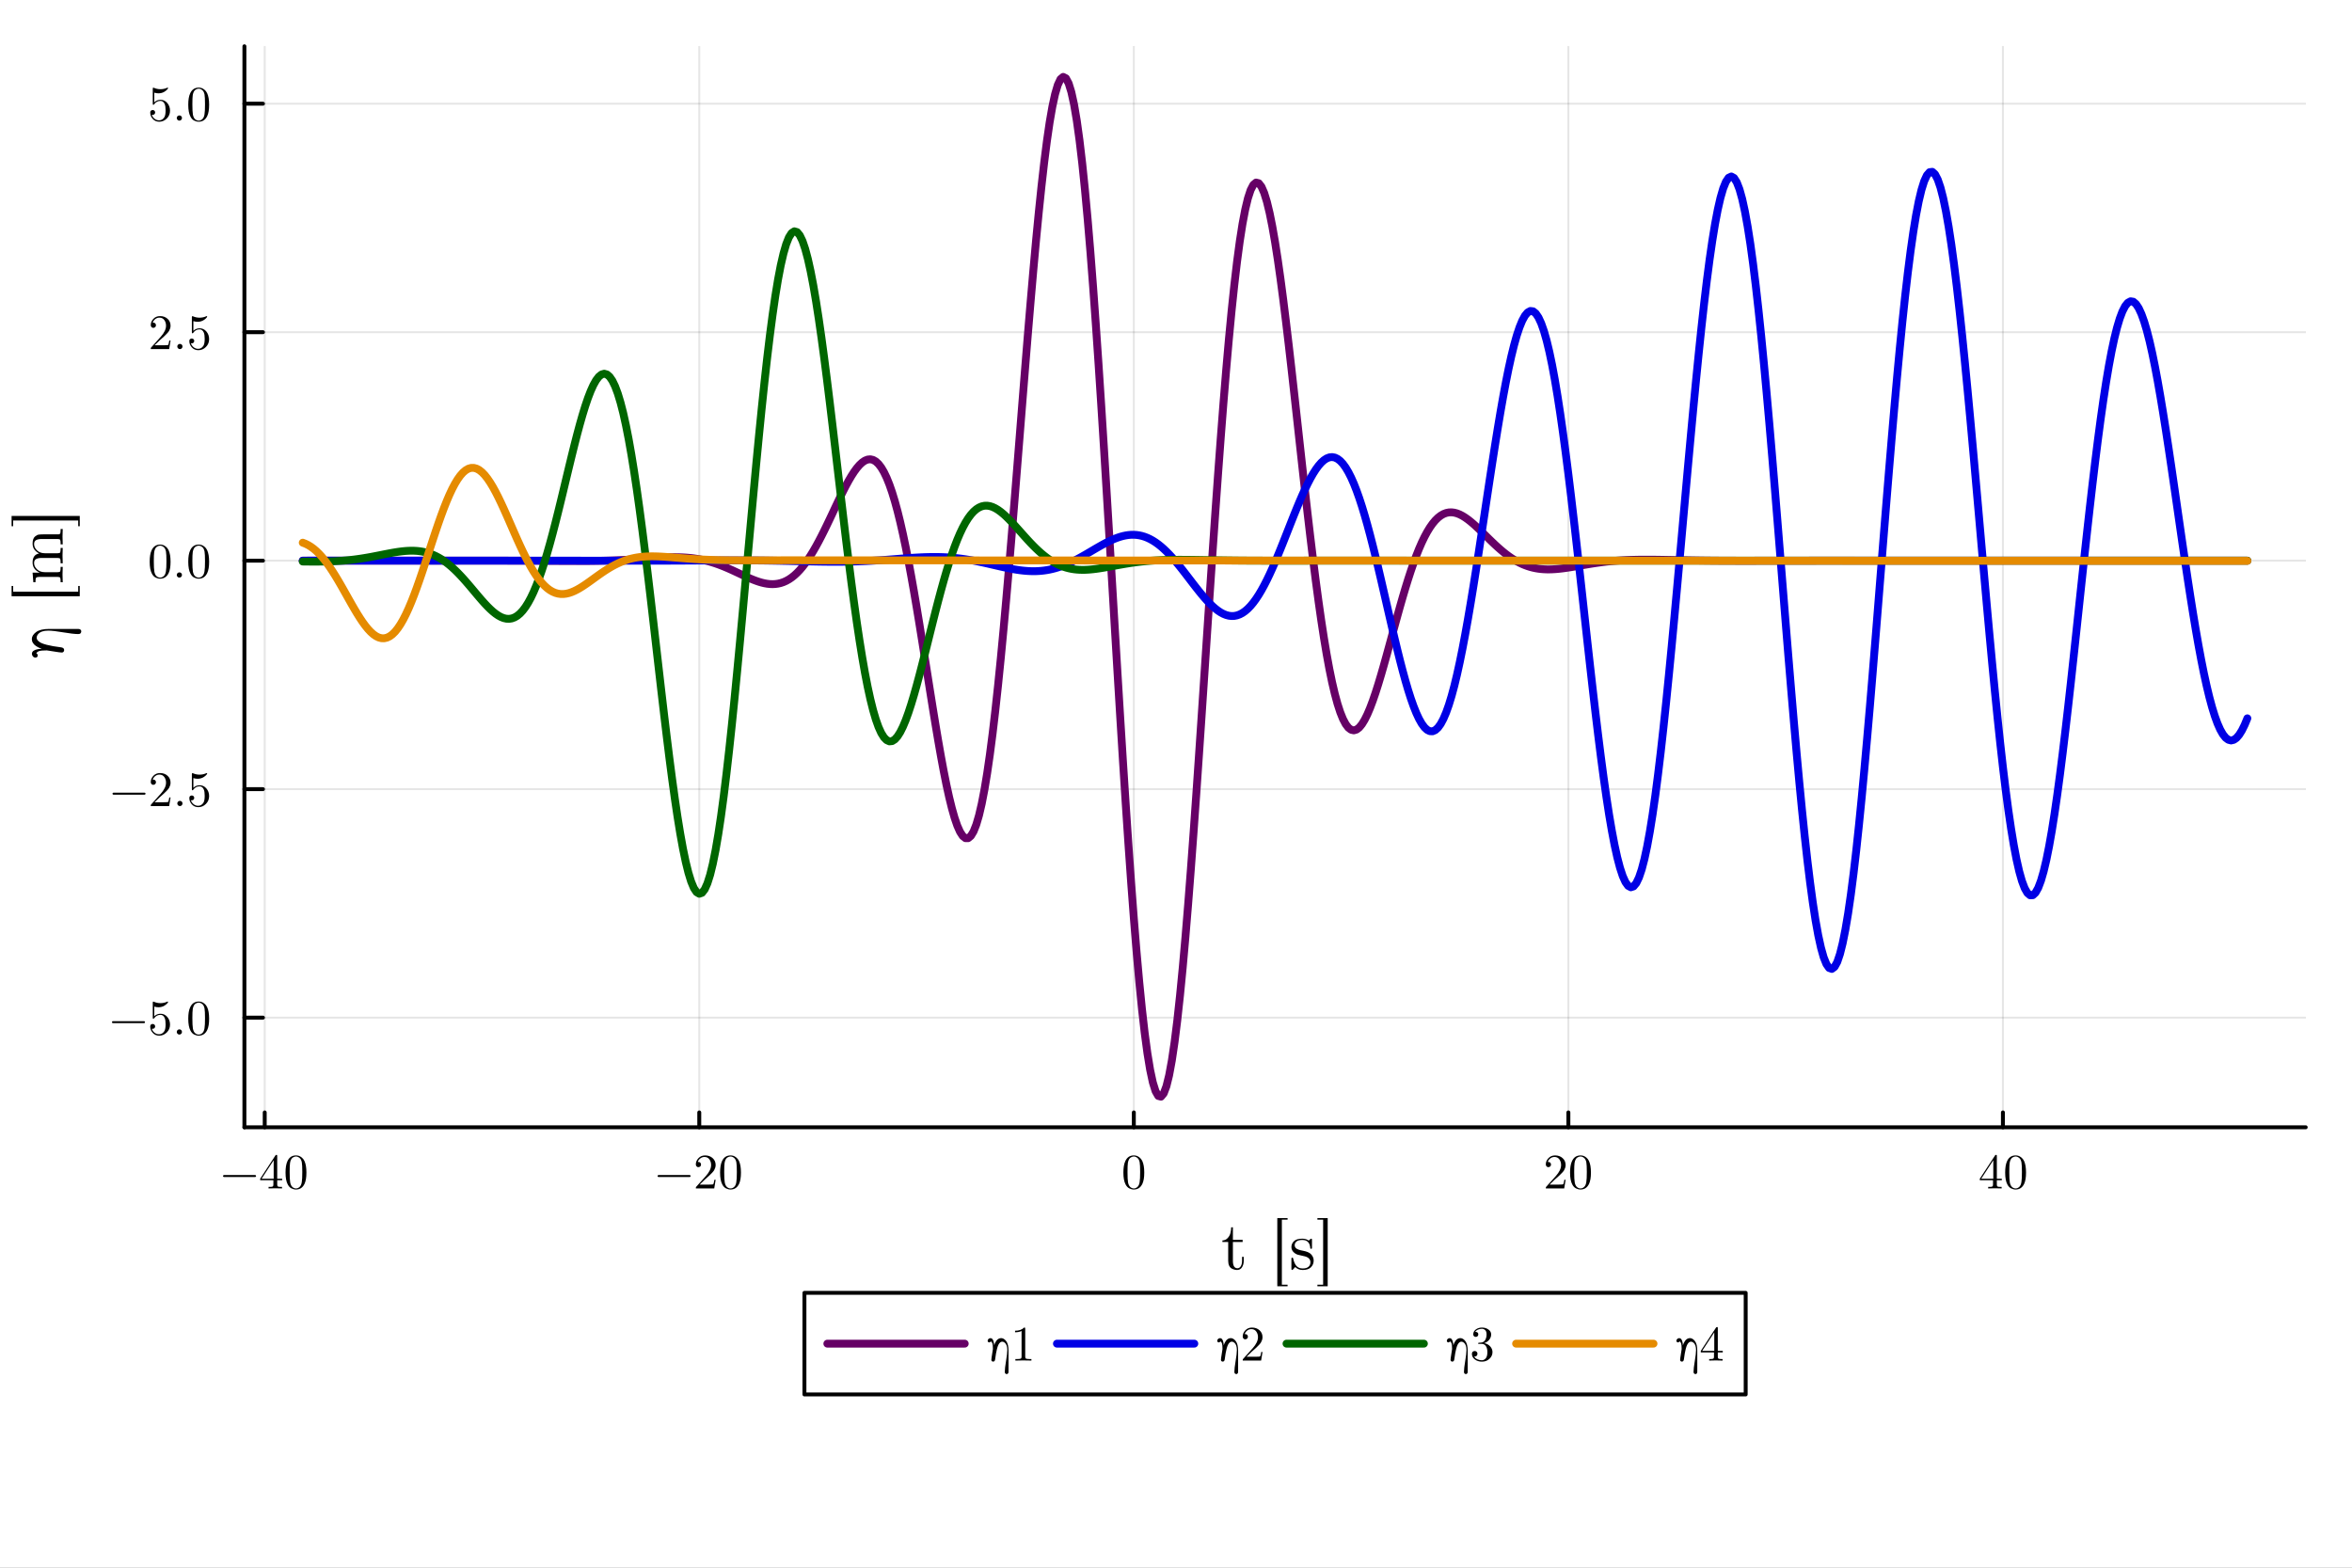 <?xml version="1.0" encoding="utf-8"?>
<svg xmlns="http://www.w3.org/2000/svg" xmlns:xlink="http://www.w3.org/1999/xlink" width="600" height="400" viewBox="0 0 2400 1600">
<rect x="0" y="0" width="2400" height="1600" fill="#808080" stroke="none"/>
<defs>
  <clipPath id="clip410">
    <rect x="0" y="0" width="2400" height="1600"/>
  </clipPath>
</defs>
<path clip-path="url(#clip410)" d="M0 1600 L2400 1600 L2400 0 L0 0  Z" fill="#ffffff" fill-rule="evenodd" fill-opacity="1"/>
<defs>
  <clipPath id="clip411">
    <rect x="480" y="0" width="1681" height="1600"/>
  </clipPath>
</defs>
<path clip-path="url(#clip410)" d="M249.395 1150.52 L2352.76 1150.52 L2352.76 47.244 L249.395 47.244  Z" fill="#ffffff" fill-rule="evenodd" fill-opacity="1"/>
<defs>
  <clipPath id="clip412">
    <rect x="249" y="47" width="2104" height="1104"/>
  </clipPath>
</defs>
<polyline clip-path="url(#clip412)" style="stroke:#000000; stroke-linecap:round; stroke-linejoin:round; stroke-width:2; stroke-opacity:0.1; fill:none" points="270.125,1150.52 270.125,47.244 "/>
<polyline clip-path="url(#clip412)" style="stroke:#000000; stroke-linecap:round; stroke-linejoin:round; stroke-width:2; stroke-opacity:0.1; fill:none" points="713.544,1150.52 713.544,47.244 "/>
<polyline clip-path="url(#clip412)" style="stroke:#000000; stroke-linecap:round; stroke-linejoin:round; stroke-width:2; stroke-opacity:0.1; fill:none" points="1156.96,1150.52 1156.96,47.244 "/>
<polyline clip-path="url(#clip412)" style="stroke:#000000; stroke-linecap:round; stroke-linejoin:round; stroke-width:2; stroke-opacity:0.1; fill:none" points="1600.38,1150.52 1600.38,47.244 "/>
<polyline clip-path="url(#clip412)" style="stroke:#000000; stroke-linecap:round; stroke-linejoin:round; stroke-width:2; stroke-opacity:0.1; fill:none" points="2043.8,1150.52 2043.8,47.244 "/>
<polyline clip-path="url(#clip410)" style="stroke:#000000; stroke-linecap:round; stroke-linejoin:round; stroke-width:4; stroke-opacity:1; fill:none" points="249.395,1150.52 2352.76,1150.52 "/>
<polyline clip-path="url(#clip410)" style="stroke:#000000; stroke-linecap:round; stroke-linejoin:round; stroke-width:4; stroke-opacity:1; fill:none" points="270.125,1150.52 270.125,1135.36 "/>
<polyline clip-path="url(#clip410)" style="stroke:#000000; stroke-linecap:round; stroke-linejoin:round; stroke-width:4; stroke-opacity:1; fill:none" points="713.544,1150.52 713.544,1135.36 "/>
<polyline clip-path="url(#clip410)" style="stroke:#000000; stroke-linecap:round; stroke-linejoin:round; stroke-width:4; stroke-opacity:1; fill:none" points="1156.96,1150.52 1156.96,1135.36 "/>
<polyline clip-path="url(#clip410)" style="stroke:#000000; stroke-linecap:round; stroke-linejoin:round; stroke-width:4; stroke-opacity:1; fill:none" points="1600.38,1150.52 1600.38,1135.36 "/>
<polyline clip-path="url(#clip410)" style="stroke:#000000; stroke-linecap:round; stroke-linejoin:round; stroke-width:4; stroke-opacity:1; fill:none" points="2043.8,1150.52 2043.8,1135.36 "/>
<path clip-path="url(#clip410)" d="M260.984 1199.55 Q261.281 1199.85 261.281 1200.27 Q261.281 1200.69 260.984 1200.98 Q260.688 1201.28 260.268 1201.28 L228.598 1201.28 Q228.178 1201.28 227.882 1200.98 Q227.585 1200.69 227.585 1200.27 Q227.585 1199.85 227.882 1199.55 Q228.178 1199.25 228.598 1199.25 L260.268 1199.25 Q260.688 1199.25 260.984 1199.55 Z" fill="#000000" fill-rule="nonzero" fill-opacity="1" /><path clip-path="url(#clip410)" d="M265.505 1204.57 L265.505 1203.01 L281.043 1179.27 Q281.439 1178.65 282.056 1178.68 Q282.625 1178.68 282.748 1178.9 Q282.872 1179.12 282.872 1179.99 L282.872 1203.01 L287.936 1203.01 L287.936 1204.57 L282.872 1204.57 L282.872 1208.96 Q282.872 1210.42 283.464 1210.89 Q284.082 1211.36 286.701 1211.36 L287.763 1211.36 L287.763 1212.92 Q285.688 1212.77 280.895 1212.77 Q276.128 1212.77 274.052 1212.92 L274.052 1211.36 L275.115 1211.36 Q277.733 1211.36 278.351 1210.91 Q278.968 1210.44 278.968 1208.96 L278.968 1204.57 L265.505 1204.57 M266.938 1203.01 L279.265 1203.01 L279.265 1184.14 L266.938 1203.01 Z" fill="#000000" fill-rule="nonzero" fill-opacity="1" /><path clip-path="url(#clip410)" d="M291.369 1196.73 Q291.369 1189.3 293.247 1185.25 Q295.866 1179.22 302.041 1179.22 Q303.351 1179.22 304.709 1179.59 Q306.093 1179.94 307.822 1181.3 Q309.576 1182.65 310.638 1184.88 Q312.664 1189.18 312.664 1196.73 Q312.664 1204.12 310.786 1208.15 Q308.044 1214.03 301.992 1214.03 Q299.719 1214.03 297.397 1212.87 Q295.1 1211.7 293.642 1208.91 Q291.369 1204.74 291.369 1196.73 M295.569 1196.12 Q295.569 1203.75 296.113 1206.79 Q296.73 1210.07 298.41 1211.51 Q300.114 1212.92 301.992 1212.92 Q304.018 1212.92 305.697 1211.41 Q307.402 1209.88 307.921 1206.59 Q308.489 1203.36 308.464 1196.12 Q308.464 1189.08 307.97 1186.26 Q307.303 1182.97 305.525 1181.67 Q303.771 1180.33 301.992 1180.33 Q301.325 1180.33 300.609 1180.53 Q299.917 1180.73 298.904 1181.3 Q297.891 1181.86 297.101 1183.27 Q296.335 1184.68 295.964 1186.8 Q295.569 1189.55 295.569 1196.12 Z" fill="#000000" fill-rule="nonzero" fill-opacity="1" /><path clip-path="url(#clip410)" d="M704.404 1199.55 Q704.7 1199.85 704.7 1200.27 Q704.7 1200.69 704.404 1200.98 Q704.108 1201.28 703.688 1201.28 L672.018 1201.28 Q671.598 1201.28 671.302 1200.98 Q671.005 1200.69 671.005 1200.27 Q671.005 1199.85 671.302 1199.55 Q671.598 1199.25 672.018 1199.25 L703.688 1199.25 Q704.108 1199.25 704.404 1199.55 Z" fill="#000000" fill-rule="nonzero" fill-opacity="1" /><path clip-path="url(#clip410)" d="M710.036 1212.92 Q710.036 1212 710.111 1211.73 Q710.209 1211.46 710.605 1211.04 L720.313 1200.22 Q725.624 1194.24 725.624 1189.03 Q725.624 1185.64 723.846 1183.22 Q722.092 1180.8 718.855 1180.8 Q716.632 1180.8 714.755 1182.16 Q712.877 1183.52 712.013 1185.94 Q712.161 1185.89 712.68 1185.89 Q713.94 1185.89 714.631 1186.68 Q715.348 1187.47 715.348 1188.53 Q715.348 1189.89 714.458 1190.56 Q713.594 1191.2 712.729 1191.2 Q712.383 1191.2 711.914 1191.13 Q711.469 1191.05 710.753 1190.36 Q710.036 1189.64 710.036 1188.38 Q710.036 1184.85 712.704 1182.04 Q715.397 1179.22 719.498 1179.22 Q724.142 1179.22 727.181 1181.99 Q730.244 1184.73 730.244 1189.03 Q730.244 1190.53 729.774 1191.92 Q729.33 1193.28 728.712 1194.34 Q728.119 1195.4 726.489 1197.11 Q724.858 1198.81 723.549 1200.02 Q722.24 1201.23 719.3 1203.8 L713.94 1209.01 L723.055 1209.01 Q727.502 1209.01 727.848 1208.62 Q728.342 1207.9 728.959 1204.12 L730.244 1204.12 L728.811 1212.92 L710.036 1212.92 Z" fill="#000000" fill-rule="nonzero" fill-opacity="1" /><path clip-path="url(#clip410)" d="M734.789 1196.73 Q734.789 1189.3 736.667 1185.25 Q739.285 1179.22 745.461 1179.22 Q746.77 1179.22 748.129 1179.59 Q749.512 1179.94 751.242 1181.3 Q752.996 1182.65 754.058 1184.88 Q756.083 1189.18 756.083 1196.73 Q756.083 1204.12 754.206 1208.15 Q751.464 1214.03 745.412 1214.03 Q743.139 1214.03 740.817 1212.87 Q738.519 1211.7 737.062 1208.91 Q734.789 1204.74 734.789 1196.73 M738.989 1196.12 Q738.989 1203.75 739.532 1206.79 Q740.15 1210.07 741.83 1211.51 Q743.534 1212.92 745.412 1212.92 Q747.437 1212.92 749.117 1211.41 Q750.822 1209.88 751.34 1206.59 Q751.909 1203.36 751.884 1196.12 Q751.884 1189.08 751.39 1186.26 Q750.723 1182.97 748.944 1181.67 Q747.19 1180.33 745.412 1180.33 Q744.745 1180.33 744.028 1180.53 Q743.337 1180.73 742.324 1181.3 Q741.311 1181.86 740.52 1183.27 Q739.755 1184.68 739.384 1186.8 Q738.989 1189.55 738.989 1196.12 Z" fill="#000000" fill-rule="nonzero" fill-opacity="1" /><path clip-path="url(#clip410)" d="M1146.32 1196.73 Q1146.32 1189.3 1148.19 1185.25 Q1150.81 1179.22 1156.99 1179.22 Q1158.3 1179.22 1159.66 1179.59 Q1161.04 1179.94 1162.77 1181.3 Q1164.52 1182.65 1165.59 1184.88 Q1167.61 1189.18 1167.61 1196.73 Q1167.61 1204.12 1165.73 1208.15 Q1162.99 1214.03 1156.94 1214.03 Q1154.67 1214.03 1152.34 1212.87 Q1150.05 1211.7 1148.59 1208.91 Q1146.32 1204.74 1146.32 1196.73 M1150.52 1196.12 Q1150.52 1203.75 1151.06 1206.79 Q1151.68 1210.07 1153.36 1211.51 Q1155.06 1212.92 1156.94 1212.92 Q1158.96 1212.92 1160.64 1211.41 Q1162.35 1209.88 1162.87 1206.59 Q1163.44 1203.36 1163.41 1196.12 Q1163.41 1189.08 1162.92 1186.26 Q1162.25 1182.97 1160.47 1181.67 Q1158.72 1180.33 1156.94 1180.33 Q1156.27 1180.33 1155.56 1180.53 Q1154.86 1180.73 1153.85 1181.3 Q1152.84 1181.86 1152.05 1183.27 Q1151.28 1184.68 1150.91 1186.8 Q1150.52 1189.55 1150.52 1196.12 Z" fill="#000000" fill-rule="nonzero" fill-opacity="1" /><path clip-path="url(#clip410)" d="M1577.36 1212.92 Q1577.36 1212 1577.43 1211.73 Q1577.53 1211.46 1577.93 1211.04 L1587.64 1200.22 Q1592.95 1194.24 1592.95 1189.03 Q1592.95 1185.64 1591.17 1183.22 Q1589.42 1180.8 1586.18 1180.8 Q1583.96 1180.8 1582.08 1182.16 Q1580.2 1183.52 1579.34 1185.94 Q1579.48 1185.89 1580 1185.89 Q1581.26 1185.89 1581.95 1186.68 Q1582.67 1187.47 1582.67 1188.53 Q1582.67 1189.89 1581.78 1190.56 Q1580.92 1191.2 1580.05 1191.2 Q1579.71 1191.2 1579.24 1191.13 Q1578.79 1191.05 1578.08 1190.36 Q1577.36 1189.64 1577.36 1188.38 Q1577.36 1184.85 1580.03 1182.04 Q1582.72 1179.22 1586.82 1179.22 Q1591.47 1179.22 1594.5 1181.99 Q1597.57 1184.73 1597.57 1189.03 Q1597.57 1190.53 1597.1 1191.92 Q1596.65 1193.28 1596.04 1194.34 Q1595.44 1195.4 1593.81 1197.11 Q1592.18 1198.81 1590.87 1200.02 Q1589.56 1201.23 1586.62 1203.8 L1581.26 1209.01 L1590.38 1209.01 Q1594.83 1209.01 1595.17 1208.62 Q1595.67 1207.9 1596.28 1204.12 L1597.57 1204.12 L1596.13 1212.92 L1577.36 1212.92 Z" fill="#000000" fill-rule="nonzero" fill-opacity="1" /><path clip-path="url(#clip410)" d="M1602.11 1196.73 Q1602.11 1189.3 1603.99 1185.25 Q1606.61 1179.22 1612.78 1179.22 Q1614.09 1179.22 1615.45 1179.59 Q1616.84 1179.94 1618.57 1181.3 Q1620.32 1182.65 1621.38 1184.88 Q1623.41 1189.18 1623.41 1196.73 Q1623.41 1204.12 1621.53 1208.15 Q1618.79 1214.03 1612.74 1214.03 Q1610.46 1214.03 1608.14 1212.87 Q1605.84 1211.7 1604.39 1208.91 Q1602.11 1204.74 1602.11 1196.73 M1606.31 1196.12 Q1606.31 1203.75 1606.86 1206.79 Q1607.47 1210.07 1609.15 1211.51 Q1610.86 1212.92 1612.74 1212.92 Q1614.76 1212.92 1616.44 1211.41 Q1618.15 1209.88 1618.66 1206.59 Q1619.23 1203.36 1619.21 1196.12 Q1619.21 1189.08 1618.71 1186.26 Q1618.05 1182.97 1616.27 1181.67 Q1614.51 1180.33 1612.74 1180.33 Q1612.07 1180.33 1611.35 1180.53 Q1610.66 1180.73 1609.65 1181.3 Q1608.63 1181.86 1607.84 1183.27 Q1607.08 1184.68 1606.71 1186.8 Q1606.31 1189.55 1606.31 1196.12 Z" fill="#000000" fill-rule="nonzero" fill-opacity="1" /><path clip-path="url(#clip410)" d="M2020.22 1204.57 L2020.22 1203.01 L2035.76 1179.27 Q2036.16 1178.65 2036.78 1178.68 Q2037.34 1178.68 2037.47 1178.9 Q2037.59 1179.12 2037.59 1179.99 L2037.59 1203.01 L2042.65 1203.01 L2042.65 1204.57 L2037.59 1204.57 L2037.59 1208.96 Q2037.59 1210.42 2038.18 1210.89 Q2038.8 1211.36 2041.42 1211.36 L2042.48 1211.36 L2042.48 1212.92 Q2040.41 1212.77 2035.61 1212.77 Q2030.85 1212.77 2028.77 1212.92 L2028.77 1211.36 L2029.83 1211.36 Q2032.45 1211.36 2033.07 1210.91 Q2033.69 1210.44 2033.69 1208.96 L2033.69 1204.57 L2020.22 1204.57 M2021.66 1203.01 L2033.98 1203.01 L2033.98 1184.14 L2021.66 1203.01 Z" fill="#000000" fill-rule="nonzero" fill-opacity="1" /><path clip-path="url(#clip410)" d="M2046.09 1196.73 Q2046.09 1189.3 2047.97 1185.25 Q2050.58 1179.22 2056.76 1179.22 Q2058.07 1179.22 2059.43 1179.59 Q2060.81 1179.94 2062.54 1181.3 Q2064.29 1182.65 2065.36 1184.88 Q2067.38 1189.18 2067.38 1196.73 Q2067.38 1204.12 2065.51 1208.15 Q2062.76 1214.03 2056.71 1214.03 Q2054.44 1214.03 2052.12 1212.87 Q2049.82 1211.7 2048.36 1208.91 Q2046.09 1204.74 2046.09 1196.73 M2050.29 1196.12 Q2050.29 1203.75 2050.83 1206.79 Q2051.45 1210.07 2053.13 1211.51 Q2054.83 1212.92 2056.71 1212.92 Q2058.74 1212.92 2060.42 1211.41 Q2062.12 1209.88 2062.64 1206.59 Q2063.21 1203.36 2063.18 1196.12 Q2063.18 1189.08 2062.69 1186.26 Q2062.02 1182.97 2060.24 1181.67 Q2058.49 1180.33 2056.71 1180.33 Q2056.04 1180.33 2055.33 1180.53 Q2054.64 1180.73 2053.62 1181.3 Q2052.61 1181.86 2051.82 1183.27 Q2051.05 1184.68 2050.68 1186.8 Q2050.29 1189.55 2050.29 1196.12 Z" fill="#000000" fill-rule="nonzero" fill-opacity="1" /><path clip-path="url(#clip410)" d="M1247.36 1267.56 L1247.36 1266.03 Q1250.55 1265.9 1252.66 1263.65 Q1254.8 1261.38 1255.51 1258.59 Q1256.26 1255.81 1256.32 1252.58 L1258.06 1252.58 L1258.06 1265.39 L1268.01 1265.39 L1268.01 1267.56 L1258.06 1267.56 L1258.06 1286.89 Q1258.06 1294.39 1262.74 1294.39 Q1264.75 1294.39 1266.07 1292.36 Q1267.4 1290.28 1267.4 1286.62 L1267.4 1282.78 L1269.13 1282.78 L1269.13 1286.75 Q1269.13 1290.52 1267.4 1293.34 Q1265.66 1296.16 1262.23 1296.16 Q1260.98 1296.16 1259.72 1295.82 Q1258.5 1295.52 1256.87 1294.7 Q1255.27 1293.85 1254.25 1291.81 Q1253.27 1289.74 1253.27 1286.75 L1253.27 1267.56 L1247.36 1267.56 Z" fill="#000000" fill-rule="nonzero" fill-opacity="1" /><path clip-path="url(#clip410)" d="M1303.37 1312.77 L1303.37 1243.21 L1313.86 1243.21 L1313.86 1244.8 L1308.02 1244.8 L1308.02 1311.17 L1313.86 1311.17 L1313.86 1312.77 L1303.37 1312.77 Z" fill="#000000" fill-rule="nonzero" fill-opacity="1" /><path clip-path="url(#clip410)" d="M1317.77 1294.46 L1317.77 1285.29 Q1317.77 1284.51 1317.8 1284.24 Q1317.84 1283.97 1318.04 1283.76 Q1318.25 1283.56 1318.65 1283.56 Q1319.13 1283.56 1319.3 1283.76 Q1319.5 1283.97 1319.64 1284.75 Q1320.69 1289.54 1322.93 1292.08 Q1325.21 1294.6 1329.32 1294.6 Q1333.23 1294.6 1335.2 1292.87 Q1337.17 1291.13 1337.17 1288.28 Q1337.17 1283.19 1329.93 1281.89 Q1325.75 1281.05 1324.02 1280.5 Q1322.29 1279.92 1320.76 1278.67 Q1317.77 1276.22 1317.77 1272.76 Q1317.77 1269.29 1320.39 1266.75 Q1323.04 1264.2 1328.88 1264.2 Q1332.78 1264.2 1335.43 1266.17 Q1336.21 1265.56 1336.62 1265.05 Q1337.54 1264.2 1338.01 1264.2 Q1338.56 1264.2 1338.66 1264.57 Q1338.76 1264.91 1338.76 1265.9 L1338.76 1272.89 Q1338.76 1273.67 1338.73 1273.95 Q1338.69 1274.22 1338.49 1274.42 Q1338.29 1274.59 1337.84 1274.59 Q1337.06 1274.59 1337.03 1273.95 Q1336.49 1265.52 1328.88 1265.52 Q1324.77 1265.52 1322.93 1267.12 Q1321.1 1268.68 1321.1 1270.82 Q1321.1 1272.01 1321.64 1272.93 Q1322.22 1273.81 1322.93 1274.35 Q1323.68 1274.86 1325.04 1275.37 Q1326.4 1275.85 1327.21 1276.02 Q1328.06 1276.19 1329.66 1276.53 Q1335.23 1277.58 1337.57 1279.86 Q1340.49 1282.78 1340.49 1286.48 Q1340.49 1290.59 1337.71 1293.38 Q1334.92 1296.16 1329.32 1296.16 Q1324.8 1296.16 1321.64 1293.14 Q1321.23 1293.55 1320.93 1293.92 Q1320.62 1294.26 1320.49 1294.39 Q1320.39 1294.53 1320.35 1294.63 Q1320.32 1294.7 1320.25 1294.77 Q1318.86 1296.16 1318.52 1296.16 Q1317.97 1296.16 1317.87 1295.79 Q1317.77 1295.45 1317.77 1294.46 Z" fill="#000000" fill-rule="nonzero" fill-opacity="1" /><path clip-path="url(#clip410)" d="M1344.3 1311.17 L1350.14 1311.17 L1350.14 1244.8 L1344.3 1244.8 L1344.3 1243.21 L1354.79 1243.21 L1354.79 1312.77 L1344.3 1312.77 L1344.3 1311.17 Z" fill="#000000" fill-rule="nonzero" fill-opacity="1" /><polyline clip-path="url(#clip412)" style="stroke:#000000; stroke-linecap:round; stroke-linejoin:round; stroke-width:2; stroke-opacity:0.1; fill:none" points="249.395,1038.61 2352.76,1038.61 "/>
<polyline clip-path="url(#clip412)" style="stroke:#000000; stroke-linecap:round; stroke-linejoin:round; stroke-width:2; stroke-opacity:0.1; fill:none" points="249.395,805.413 2352.76,805.413 "/>
<polyline clip-path="url(#clip412)" style="stroke:#000000; stroke-linecap:round; stroke-linejoin:round; stroke-width:2; stroke-opacity:0.1; fill:none" points="249.395,572.22 2352.76,572.22 "/>
<polyline clip-path="url(#clip412)" style="stroke:#000000; stroke-linecap:round; stroke-linejoin:round; stroke-width:2; stroke-opacity:0.1; fill:none" points="249.395,339.026 2352.76,339.026 "/>
<polyline clip-path="url(#clip412)" style="stroke:#000000; stroke-linecap:round; stroke-linejoin:round; stroke-width:2; stroke-opacity:0.1; fill:none" points="249.395,105.833 2352.76,105.833 "/>
<polyline clip-path="url(#clip410)" style="stroke:#000000; stroke-linecap:round; stroke-linejoin:round; stroke-width:4; stroke-opacity:1; fill:none" points="249.395,1150.52 249.395,47.244 "/>
<polyline clip-path="url(#clip410)" style="stroke:#000000; stroke-linecap:round; stroke-linejoin:round; stroke-width:4; stroke-opacity:1; fill:none" points="249.395,1038.61 268.292,1038.61 "/>
<polyline clip-path="url(#clip410)" style="stroke:#000000; stroke-linecap:round; stroke-linejoin:round; stroke-width:4; stroke-opacity:1; fill:none" points="249.395,805.413 268.292,805.413 "/>
<polyline clip-path="url(#clip410)" style="stroke:#000000; stroke-linecap:round; stroke-linejoin:round; stroke-width:4; stroke-opacity:1; fill:none" points="249.395,572.22 268.292,572.22 "/>
<polyline clip-path="url(#clip410)" style="stroke:#000000; stroke-linecap:round; stroke-linejoin:round; stroke-width:4; stroke-opacity:1; fill:none" points="249.395,339.026 268.292,339.026 "/>
<polyline clip-path="url(#clip410)" style="stroke:#000000; stroke-linecap:round; stroke-linejoin:round; stroke-width:4; stroke-opacity:1; fill:none" points="249.395,105.833 268.292,105.833 "/>
<path clip-path="url(#clip410)" d="M147.659 1042.52 Q147.956 1042.82 147.956 1043.24 Q147.956 1043.66 147.659 1043.95 Q147.363 1044.25 146.943 1044.25 L115.273 1044.25 Q114.853 1044.25 114.557 1043.95 Q114.26 1043.66 114.26 1043.24 Q114.26 1042.82 114.557 1042.52 Q114.853 1042.22 115.273 1042.22 L146.943 1042.22 Q147.363 1042.22 147.659 1042.52 Z" fill="#000000" fill-rule="nonzero" fill-opacity="1" /><path clip-path="url(#clip410)" d="M153.291 1047.73 Q153.291 1046.23 154.107 1045.66 Q154.922 1045.07 155.787 1045.07 Q156.948 1045.07 157.615 1045.81 Q158.306 1046.52 158.306 1047.54 Q158.306 1048.55 157.615 1049.29 Q156.948 1050.01 155.787 1050.01 Q155.218 1050.01 154.922 1049.91 Q155.589 1052.23 157.615 1053.91 Q159.665 1055.59 162.358 1055.59 Q165.742 1055.59 167.768 1052.3 Q168.978 1050.18 168.978 1045.36 Q168.978 1041.11 168.064 1038.99 Q166.656 1035.75 163.766 1035.75 Q159.665 1035.75 157.244 1039.29 Q156.948 1039.73 156.602 1039.75 Q156.108 1039.75 155.984 1039.48 Q155.885 1039.19 155.885 1038.42 L155.885 1023.45 Q155.885 1022.24 156.379 1022.24 Q156.577 1022.24 156.997 1022.39 Q160.184 1023.8 163.716 1023.82 Q167.348 1023.82 170.609 1022.34 Q170.856 1022.19 171.004 1022.19 Q171.498 1022.19 171.523 1022.76 Q171.523 1022.96 171.103 1023.55 Q170.707 1024.12 169.843 1024.88 Q168.978 1025.62 167.866 1026.34 Q166.755 1027.06 165.124 1027.55 Q163.519 1028.02 161.74 1028.02 Q159.616 1028.02 157.442 1027.35 L157.442 1037.21 Q160.06 1034.64 163.865 1034.64 Q167.916 1034.64 170.707 1037.9 Q173.499 1041.16 173.499 1045.71 Q173.499 1050.48 170.189 1053.74 Q166.903 1057 162.456 1057 Q158.405 1057 155.836 1054.11 Q153.291 1051.22 153.291 1047.73 Z" fill="#000000" fill-rule="nonzero" fill-opacity="1" /><path clip-path="url(#clip410)" d="M181.132 1055.07 Q180.366 1054.26 180.366 1053.19 Q180.366 1052.13 181.132 1051.37 Q181.898 1050.57 183.059 1050.57 Q184.171 1050.57 184.912 1051.32 Q185.678 1052.03 185.678 1053.22 Q185.678 1054.38 184.862 1055.14 Q184.072 1055.89 183.059 1055.89 Q181.898 1055.89 181.132 1055.07 Z" fill="#000000" fill-rule="nonzero" fill-opacity="1" /><path clip-path="url(#clip410)" d="M192.1 1039.71 Q192.1 1032.27 193.978 1028.22 Q196.596 1022.19 202.772 1022.19 Q204.082 1022.19 205.44 1022.56 Q206.824 1022.91 208.553 1024.27 Q210.307 1025.62 211.369 1027.85 Q213.395 1032.15 213.395 1039.71 Q213.395 1047.09 211.517 1051.12 Q208.775 1057 202.723 1057 Q200.45 1057 198.128 1055.84 Q195.831 1054.68 194.373 1051.88 Q192.1 1047.71 192.1 1039.71 M196.3 1039.09 Q196.3 1046.72 196.843 1049.76 Q197.461 1053.05 199.141 1054.48 Q200.845 1055.89 202.723 1055.89 Q204.749 1055.89 206.428 1054.38 Q208.133 1052.85 208.652 1049.56 Q209.22 1046.33 209.195 1039.09 Q209.195 1032.05 208.701 1029.23 Q208.034 1025.95 206.255 1024.64 Q204.502 1023.3 202.723 1023.3 Q202.056 1023.3 201.339 1023.5 Q200.648 1023.7 199.635 1024.27 Q198.622 1024.83 197.832 1026.24 Q197.066 1027.65 196.695 1029.77 Q196.3 1032.52 196.3 1039.09 Z" fill="#000000" fill-rule="nonzero" fill-opacity="1" /><path clip-path="url(#clip410)" d="M148.203 809.328 Q148.499 809.625 148.499 810.045 Q148.499 810.465 148.203 810.761 Q147.906 811.057 147.486 811.057 L115.816 811.057 Q115.397 811.057 115.1 810.761 Q114.804 810.465 114.804 810.045 Q114.804 809.625 115.1 809.328 Q115.397 809.032 115.816 809.032 L147.486 809.032 Q147.906 809.032 148.203 809.328 Z" fill="#000000" fill-rule="nonzero" fill-opacity="1" /><path clip-path="url(#clip410)" d="M153.835 822.693 Q153.835 821.779 153.909 821.507 Q154.008 821.235 154.403 820.815 L164.112 809.995 Q169.423 804.017 169.423 798.805 Q169.423 795.42 167.644 792.999 Q165.89 790.578 162.654 790.578 Q160.431 790.578 158.553 791.937 Q156.676 793.296 155.811 795.717 Q155.959 795.667 156.478 795.667 Q157.738 795.667 158.43 796.458 Q159.146 797.248 159.146 798.311 Q159.146 799.669 158.257 800.336 Q157.392 800.978 156.528 800.978 Q156.182 800.978 155.712 800.904 Q155.268 800.83 154.551 800.139 Q153.835 799.422 153.835 798.162 Q153.835 794.63 156.503 791.814 Q159.196 788.997 163.296 788.997 Q167.941 788.997 170.979 791.764 Q174.042 794.506 174.042 798.805 Q174.042 800.311 173.573 801.695 Q173.128 803.054 172.511 804.116 Q171.918 805.178 170.287 806.883 Q168.657 808.587 167.348 809.798 Q166.038 811.008 163.099 813.577 L157.738 818.79 L166.854 818.79 Q171.3 818.79 171.646 818.394 Q172.14 817.678 172.758 813.898 L174.042 813.898 L172.609 822.693 L153.835 822.693 Z" fill="#000000" fill-rule="nonzero" fill-opacity="1" /><path clip-path="url(#clip410)" d="M181.676 821.878 Q180.91 821.062 180.91 820 Q180.91 818.938 181.676 818.172 Q182.441 817.381 183.602 817.381 Q184.714 817.381 185.455 818.123 Q186.221 818.839 186.221 820.025 Q186.221 821.186 185.406 821.952 Q184.615 822.693 183.602 822.693 Q182.441 822.693 181.676 821.878 Z" fill="#000000" fill-rule="nonzero" fill-opacity="1" /><path clip-path="url(#clip410)" d="M193.187 814.541 Q193.187 813.034 194.003 812.466 Q194.818 811.873 195.682 811.873 Q196.843 811.873 197.51 812.614 Q198.202 813.33 198.202 814.343 Q198.202 815.356 197.51 816.097 Q196.843 816.813 195.682 816.813 Q195.114 816.813 194.818 816.715 Q195.485 819.037 197.51 820.716 Q199.561 822.396 202.254 822.396 Q205.638 822.396 207.664 819.111 Q208.874 816.986 208.874 812.169 Q208.874 807.92 207.96 805.796 Q206.552 802.559 203.662 802.559 Q199.561 802.559 197.14 806.092 Q196.843 806.537 196.498 806.561 Q196.004 806.561 195.88 806.29 Q195.781 805.993 195.781 805.227 L195.781 790.257 Q195.781 789.047 196.275 789.047 Q196.473 789.047 196.893 789.195 Q200.08 790.603 203.612 790.628 Q207.244 790.628 210.504 789.146 Q210.751 788.997 210.9 788.997 Q211.394 788.997 211.418 789.566 Q211.418 789.763 210.999 790.356 Q210.603 790.924 209.739 791.69 Q208.874 792.431 207.762 793.148 Q206.651 793.864 205.02 794.358 Q203.415 794.827 201.636 794.827 Q199.511 794.827 197.338 794.16 L197.338 804.017 Q199.956 801.448 203.76 801.448 Q207.812 801.448 210.603 804.709 Q213.395 807.97 213.395 812.515 Q213.395 817.283 210.084 820.544 Q206.799 823.804 202.352 823.804 Q198.301 823.804 195.732 820.914 Q193.187 818.024 193.187 814.541 Z" fill="#000000" fill-rule="nonzero" fill-opacity="1" /><path clip-path="url(#clip410)" d="M152.748 573.319 Q152.748 565.883 154.625 561.832 Q157.244 555.804 163.42 555.804 Q164.729 555.804 166.088 556.175 Q167.471 556.521 169.2 557.879 Q170.954 559.238 172.017 561.461 Q174.042 565.76 174.042 573.319 Q174.042 580.705 172.165 584.732 Q169.423 590.611 163.37 590.611 Q161.098 590.611 158.776 589.45 Q156.478 588.289 155.021 585.498 Q152.748 581.323 152.748 573.319 M156.948 572.701 Q156.948 580.335 157.491 583.373 Q158.109 586.659 159.788 588.091 Q161.493 589.5 163.37 589.5 Q165.396 589.5 167.076 587.993 Q168.78 586.461 169.299 583.175 Q169.867 579.939 169.843 572.701 Q169.843 565.661 169.349 562.845 Q168.682 559.559 166.903 558.25 Q165.149 556.916 163.37 556.916 Q162.703 556.916 161.987 557.113 Q161.295 557.311 160.283 557.879 Q159.27 558.447 158.479 559.855 Q157.713 561.264 157.343 563.388 Q156.948 566.13 156.948 572.701 Z" fill="#000000" fill-rule="nonzero" fill-opacity="1" /><path clip-path="url(#clip410)" d="M181.132 588.684 Q180.366 587.869 180.366 586.807 Q180.366 585.745 181.132 584.979 Q181.898 584.188 183.059 584.188 Q184.171 584.188 184.912 584.929 Q185.678 585.646 185.678 586.832 Q185.678 587.993 184.862 588.758 Q184.072 589.5 183.059 589.5 Q181.898 589.5 181.132 588.684 Z" fill="#000000" fill-rule="nonzero" fill-opacity="1" /><path clip-path="url(#clip410)" d="M192.1 573.319 Q192.1 565.883 193.978 561.832 Q196.596 555.804 202.772 555.804 Q204.082 555.804 205.44 556.175 Q206.824 556.521 208.553 557.879 Q210.307 559.238 211.369 561.461 Q213.395 565.76 213.395 573.319 Q213.395 580.705 211.517 584.732 Q208.775 590.611 202.723 590.611 Q200.45 590.611 198.128 589.45 Q195.831 588.289 194.373 585.498 Q192.1 581.323 192.1 573.319 M196.3 572.701 Q196.3 580.335 196.843 583.373 Q197.461 586.659 199.141 588.091 Q200.845 589.5 202.723 589.5 Q204.749 589.5 206.428 587.993 Q208.133 586.461 208.652 583.175 Q209.22 579.939 209.195 572.701 Q209.195 565.661 208.701 562.845 Q208.034 559.559 206.255 558.25 Q204.502 556.916 202.723 556.916 Q202.056 556.916 201.339 557.113 Q200.648 557.311 199.635 557.879 Q198.622 558.447 197.832 559.855 Q197.066 561.264 196.695 563.388 Q196.3 566.13 196.3 572.701 Z" fill="#000000" fill-rule="nonzero" fill-opacity="1" /><path clip-path="url(#clip410)" d="M153.835 356.306 Q153.835 355.392 153.909 355.121 Q154.008 354.849 154.403 354.429 L164.112 343.609 Q169.423 337.631 169.423 332.418 Q169.423 329.034 167.644 326.613 Q165.89 324.192 162.654 324.192 Q160.431 324.192 158.553 325.551 Q156.676 326.909 155.811 329.33 Q155.959 329.281 156.478 329.281 Q157.738 329.281 158.43 330.071 Q159.146 330.862 159.146 331.924 Q159.146 333.283 158.257 333.95 Q157.392 334.592 156.528 334.592 Q156.182 334.592 155.712 334.518 Q155.268 334.444 154.551 333.752 Q153.835 333.036 153.835 331.776 Q153.835 328.243 156.503 325.427 Q159.196 322.611 163.296 322.611 Q167.941 322.611 170.979 325.378 Q174.042 328.12 174.042 332.418 Q174.042 333.925 173.573 335.308 Q173.128 336.667 172.511 337.729 Q171.918 338.792 170.287 340.496 Q168.657 342.201 167.348 343.411 Q166.038 344.622 163.099 347.191 L157.738 352.403 L166.854 352.403 Q171.3 352.403 171.646 352.008 Q172.14 351.292 172.758 347.512 L174.042 347.512 L172.609 356.306 L153.835 356.306 Z" fill="#000000" fill-rule="nonzero" fill-opacity="1" /><path clip-path="url(#clip410)" d="M181.676 355.491 Q180.91 354.676 180.91 353.614 Q180.91 352.551 181.676 351.786 Q182.441 350.995 183.602 350.995 Q184.714 350.995 185.455 351.736 Q186.221 352.453 186.221 353.638 Q186.221 354.799 185.406 355.565 Q184.615 356.306 183.602 356.306 Q182.441 356.306 181.676 355.491 Z" fill="#000000" fill-rule="nonzero" fill-opacity="1" /><path clip-path="url(#clip410)" d="M193.187 348.154 Q193.187 346.647 194.003 346.079 Q194.818 345.486 195.682 345.486 Q196.843 345.486 197.51 346.227 Q198.202 346.944 198.202 347.957 Q198.202 348.969 197.51 349.711 Q196.843 350.427 195.682 350.427 Q195.114 350.427 194.818 350.328 Q195.485 352.65 197.51 354.33 Q199.561 356.01 202.254 356.01 Q205.638 356.01 207.664 352.724 Q208.874 350.6 208.874 345.783 Q208.874 341.534 207.96 339.409 Q206.552 336.173 203.662 336.173 Q199.561 336.173 197.14 339.706 Q196.843 340.15 196.498 340.175 Q196.004 340.175 195.88 339.903 Q195.781 339.607 195.781 338.841 L195.781 323.871 Q195.781 322.66 196.275 322.66 Q196.473 322.66 196.893 322.809 Q200.08 324.217 203.612 324.241 Q207.244 324.241 210.504 322.759 Q210.751 322.611 210.9 322.611 Q211.394 322.611 211.418 323.179 Q211.418 323.377 210.999 323.97 Q210.603 324.538 209.739 325.304 Q208.874 326.045 207.762 326.761 Q206.651 327.478 205.02 327.972 Q203.415 328.441 201.636 328.441 Q199.511 328.441 197.338 327.774 L197.338 337.631 Q199.956 335.061 203.76 335.061 Q207.812 335.061 210.603 338.322 Q213.395 341.583 213.395 346.129 Q213.395 350.896 210.084 354.157 Q206.799 357.418 202.352 357.418 Q198.301 357.418 195.732 354.528 Q193.187 351.637 193.187 348.154 Z" fill="#000000" fill-rule="nonzero" fill-opacity="1" /><path clip-path="url(#clip410)" d="M153.291 114.961 Q153.291 113.454 154.107 112.886 Q154.922 112.293 155.787 112.293 Q156.948 112.293 157.615 113.034 Q158.306 113.751 158.306 114.763 Q158.306 115.776 157.615 116.517 Q156.948 117.234 155.787 117.234 Q155.218 117.234 154.922 117.135 Q155.589 119.457 157.615 121.137 Q159.665 122.817 162.358 122.817 Q165.742 122.817 167.768 119.531 Q168.978 117.407 168.978 112.59 Q168.978 108.341 168.064 106.216 Q166.656 102.98 163.766 102.98 Q159.665 102.98 157.244 106.512 Q156.948 106.957 156.602 106.982 Q156.108 106.982 155.984 106.71 Q155.885 106.414 155.885 105.648 L155.885 90.678 Q155.885 89.467 156.379 89.467 Q156.577 89.467 156.997 89.615 Q160.184 91.023 163.716 91.048 Q167.348 91.048 170.609 89.566 Q170.856 89.418 171.004 89.418 Q171.498 89.418 171.523 89.986 Q171.523 90.184 171.103 90.776 Q170.707 91.345 169.843 92.11 Q168.978 92.852 167.866 93.568 Q166.755 94.284 165.124 94.778 Q163.519 95.248 161.74 95.248 Q159.616 95.248 157.442 94.581 L157.442 104.437 Q160.06 101.868 163.865 101.868 Q167.916 101.868 170.707 105.129 Q173.499 108.39 173.499 112.935 Q173.499 117.703 170.189 120.964 Q166.903 124.225 162.456 124.225 Q158.405 124.225 155.836 121.335 Q153.291 118.444 153.291 114.961 Z" fill="#000000" fill-rule="nonzero" fill-opacity="1" /><path clip-path="url(#clip410)" d="M181.132 122.298 Q180.366 121.483 180.366 120.42 Q180.366 119.358 181.132 118.592 Q181.898 117.802 183.059 117.802 Q184.171 117.802 184.912 118.543 Q185.678 119.259 185.678 120.445 Q185.678 121.606 184.862 122.372 Q184.072 123.113 183.059 123.113 Q181.898 123.113 181.132 122.298 Z" fill="#000000" fill-rule="nonzero" fill-opacity="1" /><path clip-path="url(#clip410)" d="M192.1 106.932 Q192.1 99.497 193.978 95.445 Q196.596 89.418 202.772 89.418 Q204.082 89.418 205.44 89.788 Q206.824 90.134 208.553 91.493 Q210.307 92.852 211.369 95.075 Q213.395 99.373 213.395 106.932 Q213.395 114.319 211.517 118.345 Q208.775 124.225 202.723 124.225 Q200.45 124.225 198.128 123.064 Q195.831 121.903 194.373 119.111 Q192.1 114.936 192.1 106.932 M196.3 106.315 Q196.3 113.948 196.843 116.987 Q197.461 120.272 199.141 121.705 Q200.845 123.113 202.723 123.113 Q204.749 123.113 206.428 121.606 Q208.133 120.075 208.652 116.789 Q209.22 113.553 209.195 106.315 Q209.195 99.274 208.701 96.458 Q208.034 93.173 206.255 91.863 Q204.502 90.529 202.723 90.529 Q202.056 90.529 201.339 90.727 Q200.648 90.925 199.635 91.493 Q198.622 92.061 197.832 93.469 Q197.066 94.877 196.695 97.002 Q196.3 99.744 196.3 106.315 Z" fill="#000000" fill-rule="nonzero" fill-opacity="1" /><path clip-path="url(#clip410)" d="M36.253 671.179 Q34.724 671.179 33.638 669.99 Q32.551 668.767 32.551 667.306 Q32.551 666.321 32.992 665.54 Q33.4 664.725 34.215 664.215 Q34.996 663.672 35.811 663.332 Q36.593 662.993 37.782 662.755 Q38.97 662.483 39.684 662.381 Q40.363 662.279 41.416 662.177 Q42.435 662.076 42.639 662.076 Q41.178 661.668 39.718 661.023 Q38.257 660.343 36.491 659.154 Q34.724 657.966 33.604 656.165 Q32.483 654.365 32.483 652.259 Q32.483 648.353 36.797 645.126 Q41.11 641.899 50.078 641.899 L79.867 641.899 Q81.124 641.899 81.837 642.443 Q82.584 642.952 82.754 643.428 Q82.924 643.903 82.924 644.481 Q82.924 645.466 82.21 646.315 Q81.531 647.13 79.867 647.13 Q74.942 647.13 64.616 645.398 Q54.324 643.631 49.262 643.631 Q41.959 643.631 38.97 647.13 Q37.442 648.862 37.442 650.798 Q37.442 652.531 38.801 653.923 Q40.159 655.316 42.197 656.267 Q44.235 657.218 47.7 658.101 Q51.131 658.951 54.222 659.494 Q57.313 660.004 61.864 660.615 Q65.465 660.955 65.465 663.468 Q65.465 664.385 64.853 665.201 Q64.276 665.982 63.087 665.982 Q61.355 665.982 54.867 664.895 Q48.345 663.808 47.802 663.808 Q41.959 663.808 39.888 664.555 Q37.782 665.268 37.068 666.797 Q38.529 667.578 38.529 668.903 Q38.529 669.888 37.883 670.533 Q37.238 671.179 36.253 671.179 Z" fill="#000000" fill-rule="nonzero" fill-opacity="1" /><path clip-path="url(#clip410)" d="M81.395 608.543 L11.831 608.543 L11.831 598.048 L13.427 598.048 L13.427 603.89 L79.799 603.89 L79.799 598.048 L81.395 598.048 L81.395 608.543 Z" fill="#000000" fill-rule="nonzero" fill-opacity="1" /><path clip-path="url(#clip410)" d="M64.004 594.209 L61.864 594.209 Q61.864 590.507 61.423 589.658 Q60.947 588.808 58.705 588.808 L40.057 588.808 Q37.476 588.808 36.831 589.726 Q36.185 590.609 36.185 594.209 L34.011 594.209 L33.264 584.427 L40.567 584.427 Q33.264 581.166 33.264 574.135 Q33.264 565.983 40.057 564.862 Q37.408 563.673 35.336 561.193 Q33.264 558.68 33.264 554.773 Q33.264 549.542 35.845 547.47 Q37.578 545.942 39.514 545.636 Q41.45 545.331 46.477 545.331 L59.758 545.331 Q61.219 545.263 61.559 544.142 Q61.864 543.021 61.864 539.896 L64.004 539.896 Q63.8 546.995 63.8 547.674 Q63.8 548.218 64.004 555.555 L61.864 555.555 Q61.864 551.852 61.423 551.003 Q60.947 550.12 58.705 550.12 L42.503 550.12 Q38.97 550.12 36.898 551.207 Q34.792 552.294 34.792 555.283 Q34.792 558.883 37.816 561.771 Q40.839 564.658 45.934 564.658 L58.705 564.658 Q60.947 564.658 61.423 563.809 Q61.864 562.926 61.864 559.223 L64.004 559.223 Q63.8 566.322 63.8 567.036 Q63.8 567.579 64.004 574.882 L61.864 574.882 Q61.864 571.18 61.423 570.33 Q60.947 569.447 58.705 569.447 L42.503 569.447 Q38.97 569.447 36.898 570.534 Q34.792 571.621 34.792 574.61 Q34.792 578.211 37.816 581.098 Q40.839 583.985 45.934 583.985 L58.705 583.985 Q60.947 583.985 61.423 583.136 Q61.864 582.253 61.864 578.584 L64.004 578.584 Q63.8 585.683 63.8 586.363 Q63.8 586.906 64.004 594.209 Z" fill="#000000" fill-rule="nonzero" fill-opacity="1" /><path clip-path="url(#clip410)" d="M79.799 537.077 L79.799 531.234 L13.427 531.234 L13.427 537.077 L11.831 537.077 L11.831 526.581 L81.395 526.581 L81.395 537.077 L79.799 537.077 Z" fill="#000000" fill-rule="nonzero" fill-opacity="1" /><polyline clip-path="url(#clip412)" style="stroke:#660066; stroke-linecap:round; stroke-linejoin:round; stroke-width:8; stroke-opacity:1; fill:none" points="308.924,572.216 311.695,572.216 314.467,572.216 317.238,572.216 320.009,572.216 322.781,572.216 325.552,572.216 328.323,572.216 331.095,572.216 333.866,572.216 336.638,572.216 339.409,572.216 342.18,572.216 344.952,572.216 347.723,572.216 350.494,572.216 353.266,572.216 356.037,572.216 358.809,572.216 361.58,572.216 364.351,572.217 367.123,572.217 369.894,572.217 372.665,572.217 375.437,572.217 378.208,572.217 380.98,572.217 383.751,572.217 386.522,572.217 389.294,572.217 392.065,572.217 394.836,572.217 397.608,572.216 400.379,572.216 403.151,572.216 405.922,572.216 408.693,572.216 411.465,572.216 414.236,572.216 417.007,572.215 419.779,572.215 422.55,572.215 425.321,572.214 428.093,572.214 430.864,572.213 433.636,572.212 436.407,572.212 439.178,572.211 441.95,572.21 444.721,572.209 447.492,572.209 450.264,572.208 453.035,572.207 455.807,572.206 458.578,572.205 461.349,572.204 464.121,572.202 466.892,572.201 469.663,572.2 472.435,572.199 475.206,572.199 477.978,572.198 480.749,572.197 483.52,572.197 486.292,572.196 489.063,572.196 491.834,572.197 494.606,572.197 497.377,572.198 500.149,572.2 502.92,572.202 505.691,572.204 508.463,572.207 511.234,572.211 514.005,572.216 516.777,572.221 519.548,572.227 522.32,572.234 525.091,572.242 527.862,572.251 530.634,572.26 533.405,572.271 536.176,572.283 538.948,572.296 541.719,572.309 544.491,572.324 547.262,572.339 550.033,572.355 552.805,572.372 555.576,572.389 558.347,572.406 561.119,572.424 563.89,572.442 566.662,572.459 569.433,572.475 572.204,572.491 574.976,572.505 577.747,572.518 580.518,572.528 583.29,572.536 586.061,572.54 588.832,572.541 591.604,572.538 594.375,572.53 597.147,572.517 599.918,572.498 602.689,572.473 605.461,572.44 608.232,572.4 611.003,572.352 613.775,572.294 616.546,572.228 619.318,572.152 622.089,572.067 624.86,571.971 627.632,571.864 630.403,571.747 633.174,571.62 635.946,571.483 638.717,571.336 641.489,571.18 644.26,571.015 647.031,570.843 649.803,570.664 652.574,570.481 655.345,570.293 658.117,570.105 660.888,569.916 663.66,569.731 666.431,569.551 669.202,569.38 671.974,569.219 674.745,569.074 677.516,568.946 680.288,568.841 683.059,568.761 685.831,568.711 688.602,568.695 691.373,568.717 694.145,568.782 696.916,568.893 699.687,569.055 702.459,569.272 705.23,569.547 708.002,569.885 710.773,570.287 713.544,570.758 716.316,571.299 719.087,571.911 721.858,572.597 724.63,573.356 727.401,574.188 730.173,575.091 732.944,576.064 735.715,577.101 738.487,578.201 741.258,579.355 744.029,580.559 746.801,581.803 749.572,583.079 752.343,584.375 755.115,585.68 757.886,586.981 760.658,588.264 763.429,589.512 766.2,590.709 768.972,591.838 771.743,592.88 774.514,593.816 777.286,594.625 780.057,595.287 782.829,595.782 785.6,596.089 788.371,596.187 791.143,596.056 793.914,595.677 796.685,595.03 799.457,594.1 802.228,592.869 805,591.324 807.771,589.454 810.542,587.249 813.314,584.703 816.085,581.811 818.856,578.575 821.628,574.997 824.399,571.085 827.171,566.85 829.942,562.308 832.713,557.478 835.485,552.387 838.256,547.062 841.027,541.537 843.799,535.852 846.57,530.049 849.342,524.175 852.113,518.282 854.884,512.425 857.656,506.665 860.427,501.062 863.198,495.683 865.97,490.594 868.741,485.866 871.513,481.569 874.284,477.774 877.055,474.551 879.827,471.971 882.598,470.101 885.369,469.007 888.141,468.751 890.912,469.39 893.684,470.976 896.455,473.557 899.226,477.171 901.998,481.851 904.769,487.619 907.54,494.489 910.312,502.467 913.083,511.544 915.854,521.705 918.626,532.919 921.397,545.146 924.169,558.334 926.94,572.417 929.711,587.318 932.483,602.948 935.254,619.207 938.025,635.981 940.797,653.149 943.568,670.577 946.34,688.123 949.111,705.637 951.882,722.962 954.654,739.934 957.425,756.387 960.196,772.149 962.968,787.048 965.739,800.912 968.511,813.572 971.282,824.862 974.053,834.621 976.825,842.696 979.596,848.943 982.367,853.229 985.139,855.434 987.91,855.452 990.682,853.194 993.453,848.587 996.224,841.578 998.996,832.135 1001.77,820.245 1004.54,805.918 1007.31,789.189 1010.08,770.112 1012.85,748.768 1015.62,725.259 1018.4,699.713 1021.17,672.278 1023.94,643.126 1026.71,612.448 1029.48,580.456 1032.25,547.381 1035.02,513.469 1037.79,478.982 1040.57,444.193 1043.34,409.387 1046.11,374.855 1048.88,340.894 1051.65,307.805 1054.42,275.886 1057.19,245.432 1059.97,216.734 1062.74,190.071 1065.51,165.712 1068.28,143.91 1071.05,124.902 1073.82,108.903 1076.59,96.105 1079.37,86.678 1082.14,80.761 1084.91,78.469 1087.68,79.882 1090.45,85.05 1093.22,93.992 1095.99,106.693 1098.77,123.102 1101.54,143.138 1104.31,166.684 1107.08,193.592 1109.85,223.681 1112.62,256.743 1115.39,292.537 1118.16,330.798 1120.94,371.238 1123.71,413.543 1126.48,457.385 1129.25,502.417 1132.02,548.278 1134.79,594.601 1137.56,641.01 1140.34,687.128 1143.11,732.577 1145.88,776.985 1148.65,819.989 1151.42,861.234 1154.19,900.384 1156.96,937.117 1159.74,971.134 1162.51,1002.16 1165.28,1029.95 1168.05,1054.27 1170.82,1074.95 1173.59,1091.82 1176.36,1104.76 1179.13,1113.68 1181.91,1118.53 1184.68,1119.29 1187.45,1115.98 1190.22,1108.66 1192.99,1097.41 1195.76,1082.37 1198.53,1063.67 1201.31,1041.51 1204.08,1016.11 1206.85,987.695 1209.62,956.542 1212.39,922.932 1215.16,887.168 1217.93,849.57 1220.71,810.468 1223.48,770.2 1226.25,729.111 1229.02,687.548 1231.79,645.855 1234.56,604.374 1237.33,563.437 1240.11,523.367 1242.88,484.474 1245.65,447.05 1248.42,411.369 1251.19,377.687 1253.96,346.233 1256.73,317.215 1259.5,290.813 1262.28,267.181 1265.05,246.445 1267.82,228.702 1270.59,214.022 1273.36,202.445 1276.13,193.981 1278.9,188.617 1281.68,186.308 1284.45,186.988 1287.22,190.562 1289.99,196.915 1292.76,205.91 1295.53,217.391 1298.3,231.185 1301.08,247.104 1303.85,264.945 1306.62,284.498 1309.39,305.542 1312.16,327.852 1314.93,351.197 1317.7,375.348 1320.47,400.075 1323.25,425.15 1326.02,450.354 1328.79,475.47 1331.56,500.295 1334.33,524.632 1337.1,548.299 1339.87,571.126 1342.65,592.957 1345.42,613.652 1348.19,633.086 1350.96,651.152 1353.73,667.759 1356.5,682.832 1359.27,696.316 1362.05,708.169 1364.82,718.367 1367.59,726.904 1370.36,733.788 1373.13,739.039 1375.9,742.695 1378.67,744.804 1381.45,745.426 1384.22,744.633 1386.99,742.504 1389.76,739.127 1392.53,734.599 1395.3,729.019 1398.07,722.493 1400.84,715.128 1403.62,707.036 1406.39,698.327 1409.16,689.11 1411.93,679.496 1414.7,669.59 1417.47,659.496 1420.24,649.313 1423.02,639.135 1425.79,629.05 1428.56,619.141 1431.33,609.485 1434.1,600.149 1436.87,591.197 1439.64,582.682 1442.42,574.652 1445.19,567.146 1447.96,560.197 1450.73,553.829 1453.5,548.06 1456.27,542.901 1459.04,538.357 1461.81,534.427 1464.59,531.103 1467.36,528.372 1470.13,526.218 1472.9,524.618 1475.67,523.549 1478.44,522.98 1481.21,522.88 1483.99,523.217 1486.76,523.954 1489.53,525.055 1492.3,526.482 1495.07,528.198 1497.84,530.164 1500.61,532.343 1503.39,534.698 1506.16,537.194 1508.93,539.796 1511.7,542.471 1514.47,545.189 1517.24,547.921 1520.01,550.64 1522.79,553.321 1525.56,555.943 1528.33,558.485 1531.1,560.93 1533.87,563.264 1536.64,565.472 1539.41,567.546 1542.18,569.477 1544.96,571.258 1547.73,572.887 1550.5,574.36 1553.27,575.677 1556.04,576.839 1558.81,577.849 1561.58,578.712 1564.36,579.431 1567.13,580.014 1569.9,580.466 1572.67,580.797 1575.44,581.013 1578.21,581.124 1580.98,581.138 1583.76,581.065 1586.53,580.914 1589.3,580.694 1592.07,580.413 1594.84,580.08 1597.61,579.705 1600.38,579.295 1603.15,578.857 1605.93,578.399 1608.7,577.928 1611.47,577.449 1614.24,576.969 1617.01,576.492 1619.78,576.023 1622.55,575.567 1625.33,575.126 1628.1,574.703 1630.87,574.302 1633.64,573.923 1636.41,573.569 1639.18,573.24 1641.95,572.938 1644.73,572.662 1647.5,572.413 1650.27,572.19 1653.04,571.993 1655.81,571.82 1658.58,571.673 1661.35,571.548 1664.13,571.444 1666.9,571.362 1669.67,571.298 1672.44,571.251 1675.21,571.221 1677.98,571.205 1680.75,571.202 1683.52,571.21 1686.3,571.229 1689.07,571.256 1691.84,571.29 1694.61,571.33 1697.38,571.376 1700.15,571.424 1702.92,571.476 1705.7,571.53 1708.47,571.584 1711.24,571.639 1714.01,571.693 1716.78,571.747 1719.55,571.799 1722.32,571.849 1725.1,571.897 1727.87,571.942 1730.64,571.985 1733.41,572.024 1736.18,572.061 1738.95,572.095 1741.72,572.125 1744.49,572.153 1747.27,572.178 1750.04,572.2 1752.81,572.219 1755.58,572.236 1758.35,572.25 1761.12,572.262 1763.89,572.272 1766.67,572.279 1769.44,572.285 1772.21,572.29 1774.98,572.293 1777.75,572.294 1780.52,572.295 1783.29,572.294 1786.07,572.293 1788.84,572.291 1791.61,572.288 1794.38,572.285 1797.15,572.282 1799.92,572.278 1802.69,572.274 1805.47,572.27 1808.24,572.266 1811.01,572.262 1813.78,572.258 1816.55,572.254 1819.32,572.25 1822.09,572.247 1824.86,572.244 1827.64,572.24 1830.41,572.238 1833.18,572.235 1835.95,572.232 1838.72,572.23 1841.49,572.228 1844.26,572.226 1847.04,572.225 1849.81,572.223 1852.58,572.222 1855.35,572.221 1858.12,572.22 1860.89,572.219 1863.66,572.219 1866.44,572.218 1869.21,572.218 1871.98,572.217 1874.75,572.217 1877.52,572.217 1880.29,572.217 1883.06,572.217 1885.84,572.217 1888.61,572.217 1891.38,572.217 1894.15,572.217 1896.92,572.218 1899.69,572.218 1902.46,572.218 1905.23,572.218 1908.01,572.218 1910.78,572.218 1913.55,572.219 1916.32,572.219 1919.09,572.219 1921.86,572.219 1924.63,572.219 1927.41,572.219 1930.18,572.22 1932.95,572.22 1935.72,572.22 1938.49,572.22 1941.26,572.22 1944.03,572.22 1946.81,572.22 1949.58,572.22 1952.35,572.22 1955.12,572.22 1957.89,572.22 1960.66,572.22 1963.43,572.22 1966.2,572.22 1968.98,572.22 1971.75,572.22 1974.52,572.22 1977.29,572.22 1980.06,572.22 1982.83,572.22 1985.6,572.22 1988.38,572.22 1991.15,572.22 1993.92,572.22 1996.69,572.22 1999.46,572.22 2002.23,572.22 2005,572.22 2007.78,572.22 2010.55,572.22 2013.32,572.22 2016.09,572.22 2018.86,572.22 2021.63,572.22 2024.4,572.22 2027.18,572.22 2029.95,572.22 2032.72,572.22 2035.49,572.22 2038.26,572.22 2041.03,572.22 2043.8,572.22 2046.57,572.22 2049.35,572.22 2052.12,572.22 2054.89,572.22 2057.66,572.22 2060.43,572.22 2063.2,572.22 2065.97,572.22 2068.75,572.22 2071.52,572.22 2074.29,572.22 2077.06,572.22 2079.83,572.22 2082.6,572.22 2085.37,572.22 2088.15,572.22 2090.92,572.22 2093.69,572.22 2096.46,572.22 2099.23,572.22 2102,572.22 2104.77,572.22 2107.54,572.22 2110.32,572.22 2113.09,572.22 2115.86,572.22 2118.63,572.22 2121.4,572.22 2124.17,572.22 2126.94,572.22 2129.72,572.22 2132.49,572.22 2135.26,572.22 2138.03,572.22 2140.8,572.219 2143.57,572.219 2146.34,572.219 2149.12,572.219 2151.89,572.219 2154.66,572.219 2157.43,572.219 2160.2,572.219 2162.97,572.219 2165.74,572.219 2168.52,572.219 2171.29,572.219 2174.06,572.219 2176.83,572.219 2179.6,572.219 2182.37,572.219 2185.14,572.219 2187.91,572.219 2190.69,572.219 2193.46,572.219 2196.23,572.219 2199,572.219 2201.77,572.219 2204.54,572.219 2207.31,572.219 2210.09,572.219 2212.86,572.219 2215.63,572.219 2218.4,572.219 2221.17,572.219 2223.94,572.219 2226.71,572.219 2229.49,572.219 2232.26,572.219 2235.03,572.219 2237.8,572.219 2240.57,572.219 2243.34,572.219 2246.11,572.219 2248.88,572.219 2251.66,572.219 2254.43,572.219 2257.2,572.219 2259.97,572.219 2262.74,572.219 2265.51,572.219 2268.28,572.219 2271.06,572.219 2273.83,572.219 2276.6,572.219 2279.37,572.219 2282.14,572.219 2284.91,572.219 2287.68,572.219 2290.46,572.219 2293.23,572.219 "/>
<polyline clip-path="url(#clip412)" style="stroke:#0000e5; stroke-linecap:round; stroke-linejoin:round; stroke-width:8; stroke-opacity:1; fill:none" points="308.924,572.232 311.695,572.228 314.467,572.225 317.238,572.222 320.009,572.219 322.781,572.217 325.552,572.214 328.323,572.212 331.095,572.21 333.866,572.209 336.638,572.207 339.409,572.206 342.18,572.205 344.952,572.204 347.723,572.204 350.494,572.203 353.266,572.203 356.037,572.203 358.809,572.203 361.58,572.203 364.351,572.204 367.123,572.204 369.894,572.205 372.665,572.205 375.437,572.206 378.208,572.207 380.98,572.207 383.751,572.208 386.522,572.209 389.294,572.21 392.065,572.211 394.836,572.212 397.608,572.213 400.379,572.213 403.151,572.214 405.922,572.215 408.693,572.216 411.465,572.217 414.236,572.217 417.007,572.218 419.779,572.219 422.55,572.219 425.321,572.22 428.093,572.22 430.864,572.221 433.636,572.221 436.407,572.221 439.178,572.222 441.95,572.222 444.721,572.222 447.492,572.222 450.264,572.222 453.035,572.222 455.807,572.222 458.578,572.222 461.349,572.222 464.121,572.222 466.892,572.222 469.663,572.221 472.435,572.221 475.206,572.221 477.978,572.22 480.749,572.22 483.52,572.219 486.292,572.219 489.063,572.218 491.834,572.218 494.606,572.217 497.377,572.216 500.149,572.216 502.92,572.215 505.691,572.214 508.463,572.214 511.234,572.213 514.005,572.212 516.777,572.211 519.548,572.211 522.32,572.21 525.091,572.209 527.862,572.209 530.634,572.208 533.405,572.207 536.176,572.207 538.948,572.207 541.719,572.206 544.491,572.206 547.262,572.206 550.033,572.206 552.805,572.206 555.576,572.206 558.347,572.207 561.119,572.207 563.89,572.208 566.662,572.209 569.433,572.21 572.204,572.211 574.976,572.213 577.747,572.214 580.518,572.216 583.29,572.218 586.061,572.22 588.832,572.222 591.604,572.225 594.375,572.228 597.147,572.231 599.918,572.234 602.689,572.237 605.461,572.24 608.232,572.244 611.003,572.247 613.775,572.251 616.546,572.254 619.318,572.258 622.089,572.261 624.86,572.265 627.632,572.268 630.403,572.271 633.174,572.273 635.946,572.276 638.717,572.278 641.489,572.28 644.26,572.281 647.031,572.282 649.803,572.282 652.574,572.282 655.345,572.281 658.117,572.28 660.888,572.277 663.66,572.274 666.431,572.27 669.202,572.266 671.974,572.26 674.745,572.253 677.516,572.246 680.288,572.238 683.059,572.228 685.831,572.218 688.602,572.207 691.373,572.196 694.145,572.183 696.916,572.169 699.687,572.155 702.459,572.141 705.23,572.125 708.002,572.11 710.773,572.093 713.544,572.077 716.316,572.061 719.087,572.045 721.858,572.029 724.63,572.014 727.401,571.999 730.173,571.985 732.944,571.972 735.715,571.96 738.487,571.949 741.258,571.941 744.029,571.934 746.801,571.929 749.572,571.926 752.343,571.926 755.115,571.928 757.886,571.934 760.658,571.942 763.429,571.954 766.2,571.969 768.972,571.987 771.743,572.009 774.514,572.035 777.286,572.064 780.057,572.097 782.829,572.134 785.6,572.174 788.371,572.218 791.143,572.265 793.914,572.315 796.685,572.369 799.457,572.425 802.228,572.483 805,572.544 807.771,572.606 810.542,572.67 813.314,572.734 816.085,572.798 818.856,572.862 821.628,572.925 824.399,572.987 827.171,573.046 829.942,573.102 832.713,573.154 835.485,573.202 838.256,573.245 841.027,573.282 843.799,573.312 846.57,573.334 849.342,573.349 852.113,573.354 854.884,573.35 857.656,573.335 860.427,573.31 863.198,573.273 865.97,573.224 868.741,573.163 871.513,573.09 874.284,573.004 877.055,572.905 879.827,572.793 882.598,572.668 885.369,572.532 888.141,572.382 890.912,572.222 893.684,572.05 896.455,571.868 899.226,571.677 901.998,571.478 904.769,571.272 907.54,571.06 910.312,570.844 913.083,570.626 915.854,570.406 918.626,570.188 921.397,569.974 924.169,569.764 926.94,569.562 929.711,569.369 932.483,569.189 935.254,569.023 938.025,568.873 940.797,568.742 943.568,568.633 946.34,568.547 949.111,568.487 951.882,568.455 954.654,568.453 957.425,568.482 960.196,568.545 962.968,568.644 965.739,568.778 968.511,568.95 971.282,569.159 974.053,569.408 976.825,569.695 979.596,570.021 982.367,570.384 985.139,570.785 987.91,571.222 990.682,571.694 993.453,572.198 996.224,572.731 998.996,573.292 1001.77,573.877 1004.54,574.482 1007.31,575.103 1010.08,575.736 1012.85,576.377 1015.62,577.02 1018.4,577.659 1021.17,578.29 1023.94,578.907 1026.71,579.502 1029.48,580.072 1032.25,580.608 1035.02,581.104 1037.79,581.555 1040.57,581.954 1043.34,582.295 1046.11,582.572 1048.88,582.778 1051.65,582.909 1054.42,582.959 1057.19,582.924 1059.97,582.8 1062.74,582.582 1065.51,582.267 1068.28,581.854 1071.05,581.341 1073.82,580.726 1076.59,580.009 1079.37,579.192 1082.14,578.275 1084.91,577.262 1087.68,576.156 1090.45,574.961 1093.22,573.683 1095.99,572.329 1098.77,570.904 1101.54,569.419 1104.31,567.882 1107.08,566.304 1109.85,564.695 1112.62,563.067 1115.39,561.432 1118.16,559.805 1120.94,558.198 1123.71,556.626 1126.48,555.103 1129.25,553.644 1132.02,552.264 1134.79,550.978 1137.56,549.802 1140.34,548.749 1143.11,547.835 1145.88,547.072 1148.65,546.475 1151.42,546.055 1154.19,545.825 1156.96,545.794 1159.74,545.972 1162.51,546.367 1165.28,546.985 1168.05,547.831 1170.82,548.909 1173.59,550.22 1176.36,551.762 1179.13,553.535 1181.91,555.534 1184.68,557.752 1187.45,560.18 1190.22,562.809 1192.99,565.625 1195.76,568.614 1198.53,571.759 1201.31,575.041 1204.08,578.439 1206.85,581.931 1209.62,585.492 1212.39,589.098 1215.16,592.72 1217.93,596.331 1220.71,599.901 1223.48,603.399 1226.25,606.796 1229.02,610.059 1231.79,613.158 1234.56,616.06 1237.33,618.736 1240.11,621.155 1242.88,623.288 1245.65,625.107 1248.42,626.585 1251.19,627.697 1253.96,628.421 1256.73,628.737 1259.5,628.626 1262.28,628.073 1265.05,627.067 1267.82,625.598 1270.59,623.662 1273.36,621.256 1276.13,618.383 1278.9,615.048 1281.68,611.26 1284.45,607.035 1287.22,602.389 1289.99,597.344 1292.76,591.926 1295.53,586.165 1298.3,580.094 1301.08,573.75 1303.85,567.173 1306.62,560.408 1309.39,553.5 1312.16,546.5 1314.93,539.459 1317.7,532.431 1320.47,525.471 1323.25,518.637 1326.02,511.985 1328.79,505.574 1331.56,499.462 1334.33,493.706 1337.1,488.362 1339.87,483.485 1342.65,479.128 1345.42,475.341 1348.19,472.172 1350.96,469.664 1353.73,467.858 1356.5,466.788 1359.27,466.486 1362.05,466.978 1364.82,468.282 1367.59,470.415 1370.36,473.383 1373.13,477.189 1375.9,481.826 1378.67,487.285 1381.45,493.546 1384.22,500.585 1386.99,508.368 1389.76,516.858 1392.53,526.007 1395.3,535.766 1398.07,546.074 1400.84,556.867 1403.62,568.077 1406.39,579.628 1409.16,591.44 1411.93,603.43 1414.7,615.51 1417.47,627.589 1420.24,639.575 1423.02,651.374 1425.79,662.889 1428.56,674.026 1431.33,684.688 1434.1,694.784 1436.87,704.219 1439.64,712.907 1442.42,720.761 1445.19,727.701 1447.96,733.652 1450.73,738.543 1453.5,742.312 1456.27,744.903 1459.04,746.268 1461.81,746.368 1464.59,745.172 1467.36,742.658 1470.13,738.816 1472.9,733.644 1475.67,727.151 1478.44,719.357 1481.21,710.292 1483.99,699.996 1486.76,688.52 1489.53,675.925 1492.3,662.284 1495.07,647.675 1497.84,632.191 1500.61,615.929 1503.39,598.996 1506.16,581.506 1508.93,563.581 1511.7,545.347 1514.47,526.936 1517.24,508.483 1520.01,490.127 1522.79,472.009 1525.56,454.27 1528.33,437.052 1531.1,420.494 1533.87,404.735 1536.64,389.908 1539.41,376.142 1542.18,363.562 1544.96,352.285 1547.73,342.418 1550.5,334.062 1553.27,327.307 1556.04,322.233 1558.81,318.907 1561.58,317.386 1564.36,317.711 1567.13,319.913 1569.9,324.007 1572.67,329.994 1575.44,337.86 1578.21,347.579 1580.98,359.107 1583.76,372.387 1586.53,387.349 1589.3,403.907 1592.07,421.961 1594.84,441.401 1597.61,462.102 1600.38,483.928 1603.15,506.734 1605.93,530.363 1608.7,554.651 1611.47,579.426 1614.24,604.511 1617.01,629.722 1619.78,654.873 1622.55,679.775 1625.33,704.24 1628.1,728.079 1630.87,751.105 1633.64,773.137 1636.41,793.996 1639.18,813.514 1641.95,831.525 1644.73,847.878 1647.5,862.43 1650.27,875.051 1653.04,885.622 1655.81,894.04 1658.58,900.217 1661.35,904.081 1664.13,905.576 1666.9,904.664 1669.67,901.323 1672.44,895.553 1675.21,887.368 1677.98,876.804 1680.75,863.913 1683.52,848.766 1686.3,831.452 1689.07,812.077 1691.84,790.764 1694.61,767.651 1697.38,742.892 1700.15,716.654 1702.92,689.117 1705.7,660.474 1708.47,630.926 1711.24,600.683 1714.01,569.962 1716.78,538.988 1719.55,507.985 1722.32,477.184 1725.1,446.814 1727.87,417.102 1730.64,388.273 1733.41,360.548 1736.18,334.138 1738.95,309.249 1741.72,286.076 1744.49,264.803 1747.27,245.6 1750.04,228.622 1752.81,214.01 1755.58,201.889 1758.35,192.362 1761.12,185.518 1763.89,181.422 1766.67,180.123 1769.44,181.645 1772.21,185.995 1774.98,193.156 1777.75,203.092 1780.52,215.742 1783.29,231.03 1786.07,248.855 1788.84,269.1 1791.61,291.626 1794.38,316.278 1797.15,342.886 1799.92,371.261 1802.69,401.203 1805.47,432.498 1808.24,464.921 1811.01,498.239 1813.78,532.21 1816.55,566.587 1819.32,601.117 1822.09,635.551 1824.86,669.632 1827.64,703.111 1830.41,735.74 1833.18,767.278 1835.95,797.489 1838.72,826.152 1841.49,853.048 1844.26,877.982 1847.04,900.762 1849.81,921.222 1852.58,939.203 1855.35,954.575 1858.12,967.216 1860.89,977.035 1863.66,983.951 1866.44,987.917 1869.21,988.892 1871.98,986.876 1874.75,981.854 1877.52,973.645 1880.29,962.587 1883.06,948.731 1885.84,932.193 1888.61,913.084 1891.38,891.553 1894.15,867.754 1896.92,841.869 1899.69,814.086 1902.46,784.614 1905.23,753.668 1908.01,721.48 1910.78,688.286 1913.55,654.332 1916.32,619.866 1919.09,585.145 1921.86,550.42 1924.63,515.948 1927.41,481.978 1930.18,448.759 1932.95,416.531 1935.72,385.527 1938.49,355.969 1941.26,328.07 1944.03,302.026 1946.81,278.022 1949.58,256.225 1952.35,236.786 1955.12,219.838 1957.89,205.493 1960.66,193.845 1963.43,184.968 1966.2,178.912 1968.98,175.708 1971.75,175.365 1974.52,177.871 1977.29,183.193 1980.06,191.275 1982.83,202.044 1985.6,215.406 1988.38,231.246 1991.15,249.434 1993.92,269.822 1996.69,292.248 1999.46,316.533 2002.23,342.488 2005,369.911 2007.78,398.591 2010.55,428.309 2013.32,458.84 2016.09,489.955 2018.86,521.42 2021.63,553.004 2024.4,584.473 2027.18,615.599 2029.95,646.154 2032.72,675.922 2035.49,704.689 2038.26,732.254 2041.03,758.425 2043.8,783.022 2046.57,805.879 2049.35,826.845 2052.12,845.783 2054.89,862.574 2057.66,877.115 2060.43,889.32 2063.2,899.125 2065.97,906.48 2068.75,911.357 2071.52,913.745 2074.29,913.654 2077.06,911.109 2079.83,906.156 2082.6,898.858 2085.37,889.294 2088.15,877.559 2090.92,863.765 2093.69,848.037 2096.46,830.512 2099.23,811.341 2102,790.684 2104.77,768.711 2107.54,745.599 2110.32,721.533 2113.09,696.702 2115.86,671.296 2118.63,645.512 2121.4,619.543 2124.17,593.583 2126.94,567.823 2129.72,542.449 2132.49,517.642 2135.26,493.579 2138.03,470.424 2140.8,448.337 2143.57,427.464 2146.34,407.941 2149.12,389.893 2151.89,373.43 2154.66,358.651 2157.43,345.639 2160.2,334.463 2162.97,325.177 2165.74,317.821 2168.52,312.417 2171.29,308.977 2174.06,307.492 2176.83,307.943 2179.6,310.295 2182.37,314.499 2185.14,320.494 2187.91,328.204 2190.69,337.545 2193.46,348.418 2196.23,360.719 2199,374.33 2201.77,389.128 2204.54,404.982 2207.31,421.758 2210.09,439.313 2212.86,457.504 2215.63,476.185 2218.4,495.208 2221.17,514.426 2223.94,533.693 2226.71,552.866 2229.49,571.804 2232.26,590.372 2235.03,608.439 2237.8,625.881 2240.57,642.582 2243.34,658.432 2246.11,673.331 2248.88,687.187 2251.66,699.92 2254.43,711.458 2257.2,721.741 2259.97,730.717 2262.74,738.349 2265.51,744.608 2268.28,749.477 2271.06,752.95 2273.83,755.031 2276.6,755.737 2279.37,755.091 2282.14,753.13 2284.91,749.896 2287.68,745.444 2290.46,739.834 2293.23,733.134 "/>
<polyline clip-path="url(#clip412)" style="stroke:#006600; stroke-linecap:round; stroke-linejoin:round; stroke-width:8; stroke-opacity:1; fill:none" points="308.924,573.112 311.695,573.147 314.467,573.175 317.238,573.195 320.009,573.205 322.781,573.203 325.552,573.188 328.323,573.158 331.095,573.111 333.866,573.046 336.638,572.96 339.409,572.852 342.18,572.721 344.952,572.564 347.723,572.38 350.494,572.168 353.266,571.927 356.037,571.655 358.809,571.353 361.58,571.021 364.351,570.657 367.123,570.263 369.894,569.841 372.665,569.39 375.437,568.915 378.208,568.416 380.98,567.898 383.751,567.365 386.522,566.821 389.294,566.271 392.065,565.722 394.836,565.18 397.608,564.653 400.379,564.148 403.151,563.676 405.922,563.244 408.693,562.864 411.465,562.544 414.236,562.297 417.007,562.134 419.779,562.065 422.55,562.103 425.321,562.258 428.093,562.542 430.864,562.966 433.636,563.54 436.407,564.274 439.178,565.175 441.95,566.253 444.721,567.513 447.492,568.96 450.264,570.597 453.035,572.426 455.807,574.444 458.578,576.65 461.349,579.038 464.121,581.598 466.892,584.321 469.663,587.192 472.435,590.195 475.206,593.309 477.978,596.512 480.749,599.777 483.52,603.077 486.292,606.378 489.063,609.647 491.834,612.847 494.606,615.937 497.377,618.877 500.149,621.622 502.92,624.13 505.691,626.352 508.463,628.245 511.234,629.76 514.005,630.853 516.777,631.479 519.548,631.594 522.32,631.158 525.091,630.133 527.862,628.484 530.634,626.181 533.405,623.199 536.176,619.516 538.948,615.12 541.719,610.002 544.491,604.162 547.262,597.607 550.033,590.352 552.805,582.419 555.576,573.841 558.347,564.658 561.119,554.918 563.89,544.68 566.662,534.011 569.433,522.984 572.204,511.684 574.976,500.2 577.747,488.63 580.518,477.079 583.29,465.655 586.061,454.473 588.832,443.652 591.604,433.31 594.375,423.571 597.147,414.556 599.918,406.387 602.689,399.181 605.461,393.054 608.232,388.114 611.003,384.465 613.775,382.201 616.546,381.407 619.318,382.157 622.089,384.514 624.86,388.526 627.632,394.23 630.403,401.644 633.174,410.773 635.946,421.603 638.717,434.105 641.489,448.232 644.26,463.919 647.031,481.084 649.803,499.627 652.574,519.433 655.345,540.37 658.117,562.289 660.888,585.031 663.66,608.42 666.431,632.272 669.202,656.391 671.974,680.573 674.745,704.61 677.516,728.288 680.288,751.391 683.059,773.703 685.831,795.013 688.602,815.111 691.373,833.796 694.145,850.875 696.916,866.168 699.687,879.506 702.459,890.738 705.23,899.727 708.002,906.358 710.773,910.534 713.544,912.18 716.316,911.245 719.087,907.7 721.858,901.542 724.63,892.789 727.401,881.488 730.173,867.707 732.944,851.539 735.715,833.101 738.487,812.53 741.258,789.987 744.029,765.649 746.801,739.714 749.572,712.393 752.343,683.913 755.115,654.511 757.886,624.434 760.658,593.935 763.429,563.273 766.2,532.705 768.972,502.491 771.743,472.884 774.514,444.133 777.286,416.477 780.057,390.143 782.829,365.348 785.6,342.289 788.371,321.15 791.143,302.092 793.914,285.259 796.685,270.769 799.457,258.722 802.228,249.191 805,242.224 807.771,237.848 810.542,236.064 813.314,236.848 816.085,240.154 818.856,245.912 821.628,254.032 824.399,264.403 827.171,276.893 829.942,291.357 832.713,307.631 835.485,325.539 838.256,344.893 841.027,365.495 843.799,387.142 846.57,409.624 849.342,432.728 852.113,456.243 854.884,479.957 857.656,503.664 860.427,527.161 863.198,550.254 865.97,572.76 868.741,594.504 871.513,615.326 874.284,635.077 877.055,653.625 879.827,670.852 882.598,686.658 885.369,700.959 888.141,713.687 890.912,724.792 893.684,734.242 896.455,742.021 899.226,748.129 901.998,752.581 904.769,755.409 907.54,756.658 910.312,756.386 913.083,754.664 915.854,751.57 918.626,747.197 921.397,741.643 924.169,735.011 926.94,727.414 929.711,718.965 932.483,709.781 935.254,699.981 938.025,689.684 940.797,679.007 943.568,668.064 946.34,656.967 949.111,645.824 951.882,634.737 954.654,623.801 957.425,613.106 960.196,602.733 962.968,592.757 965.739,583.244 968.511,574.251 971.282,565.828 974.053,558.016 976.825,550.847 979.596,544.345 982.367,538.527 985.139,533.4 987.91,528.966 990.682,525.218 993.453,522.146 996.224,519.73 998.996,517.947 1001.77,516.769 1004.54,516.164 1007.31,516.096 1010.08,516.527 1012.85,517.416 1015.62,518.72 1018.4,520.395 1021.17,522.398 1023.94,524.685 1026.71,527.21 1029.48,529.933 1032.25,532.81 1035.02,535.802 1037.79,538.871 1040.57,541.98 1043.34,545.097 1046.11,548.19 1048.88,551.232 1051.65,554.196 1054.42,557.061 1057.19,559.807 1059.97,562.417 1062.74,564.877 1065.51,567.177 1068.28,569.308 1071.05,571.263 1073.82,573.04 1076.59,574.636 1079.37,576.053 1082.14,577.293 1084.91,578.361 1087.68,579.261 1090.45,580.001 1093.22,580.588 1095.99,581.032 1098.77,581.342 1101.54,581.528 1104.31,581.601 1107.08,581.571 1109.85,581.449 1112.62,581.246 1115.39,580.973 1118.16,580.639 1120.94,580.254 1123.71,579.829 1126.48,579.371 1129.25,578.89 1132.02,578.393 1134.79,577.887 1137.56,577.378 1140.34,576.873 1143.11,576.377 1145.88,575.894 1148.65,575.428 1151.42,574.981 1154.19,574.558 1156.96,574.16 1159.74,573.788 1162.51,573.444 1165.28,573.128 1168.05,572.841 1170.82,572.582 1173.59,572.351 1176.36,572.147 1179.13,571.97 1181.91,571.817 1184.68,571.689 1187.45,571.583 1190.22,571.497 1192.99,571.431 1195.76,571.382 1198.53,571.349 1201.31,571.331 1204.08,571.325 1206.85,571.33 1209.62,571.345 1212.39,571.368 1215.16,571.398 1217.93,571.433 1220.71,571.473 1223.48,571.516 1226.25,571.562 1229.02,571.608 1231.79,571.656 1234.56,571.703 1237.33,571.75 1240.11,571.796 1242.88,571.84 1245.65,571.882 1248.42,571.922 1251.19,571.96 1253.96,571.995 1256.73,572.028 1259.5,572.058 1262.28,572.085 1265.05,572.109 1267.82,572.132 1270.59,572.151 1273.36,572.168 1276.13,572.183 1278.9,572.196 1281.68,572.207 1284.45,572.216 1287.22,572.223 1289.99,572.229 1292.76,572.234 1295.53,572.237 1298.3,572.239 1301.08,572.241 1303.85,572.241 1306.62,572.241 1309.39,572.24 1312.16,572.239 1314.93,572.237 1317.7,572.235 1320.47,572.233 1323.25,572.231 1326.02,572.229 1328.79,572.226 1331.56,572.224 1334.33,572.222 1337.1,572.219 1339.87,572.217 1342.65,572.215 1345.42,572.213 1348.19,572.211 1350.96,572.21 1353.73,572.208 1356.5,572.207 1359.27,572.206 1362.05,572.204 1364.82,572.203 1367.59,572.203 1370.36,572.202 1373.13,572.201 1375.9,572.201 1378.67,572.2 1381.45,572.2 1384.22,572.2 1386.99,572.199 1389.76,572.199 1392.53,572.199 1395.3,572.199 1398.07,572.199 1400.84,572.199 1403.62,572.199 1406.39,572.199 1409.16,572.2 1411.93,572.2 1414.7,572.2 1417.47,572.2 1420.24,572.2 1423.02,572.2 1425.79,572.2 1428.56,572.201 1431.33,572.201 1434.1,572.201 1436.87,572.201 1439.64,572.201 1442.42,572.201 1445.19,572.201 1447.96,572.202 1450.73,572.202 1453.5,572.202 1456.27,572.202 1459.04,572.202 1461.81,572.202 1464.59,572.202 1467.36,572.202 1470.13,572.202 1472.9,572.202 1475.67,572.203 1478.44,572.203 1481.21,572.203 1483.99,572.203 1486.76,572.203 1489.53,572.203 1492.3,572.203 1495.07,572.203 1497.84,572.203 1500.61,572.203 1503.39,572.203 1506.16,572.203 1508.93,572.204 1511.7,572.204 1514.47,572.204 1517.24,572.204 1520.01,572.204 1522.79,572.204 1525.56,572.204 1528.33,572.204 1531.1,572.204 1533.87,572.204 1536.64,572.204 1539.41,572.204 1542.18,572.204 1544.96,572.204 1547.73,572.205 1550.5,572.205 1553.27,572.205 1556.04,572.205 1558.81,572.205 1561.58,572.205 1564.36,572.205 1567.13,572.205 1569.9,572.205 1572.67,572.205 1575.44,572.205 1578.21,572.205 1580.98,572.205 1583.76,572.206 1586.53,572.206 1589.3,572.206 1592.07,572.206 1594.84,572.206 1597.61,572.206 1600.38,572.206 1603.15,572.206 1605.93,572.206 1608.7,572.206 1611.47,572.206 1614.24,572.206 1617.01,572.206 1619.78,572.206 1622.55,572.206 1625.33,572.207 1628.1,572.207 1630.87,572.207 1633.64,572.207 1636.41,572.207 1639.18,572.207 1641.95,572.207 1644.73,572.207 1647.5,572.207 1650.27,572.207 1653.04,572.207 1655.81,572.207 1658.58,572.207 1661.35,572.207 1664.13,572.208 1666.9,572.208 1669.67,572.208 1672.44,572.208 1675.21,572.208 1677.98,572.208 1680.75,572.208 1683.52,572.208 1686.3,572.208 1689.07,572.208 1691.84,572.208 1694.61,572.208 1697.38,572.208 1700.15,572.208 1702.92,572.208 1705.7,572.209 1708.47,572.209 1711.24,572.209 1714.01,572.209 1716.78,572.209 1719.55,572.209 1722.32,572.209 1725.1,572.209 1727.87,572.209 1730.64,572.209 1733.41,572.209 1736.18,572.209 1738.95,572.209 1741.72,572.209 1744.49,572.209 1747.27,572.21 1750.04,572.21 1752.81,572.21 1755.58,572.21 1758.35,572.21 1761.12,572.21 1763.89,572.21 1766.67,572.21 1769.44,572.21 1772.21,572.21 1774.98,572.21 1777.75,572.21 1780.52,572.21 1783.29,572.21 1786.07,572.21 1788.84,572.21 1791.61,572.211 1794.38,572.211 1797.15,572.211 1799.92,572.211 1802.69,572.211 1805.47,572.211 1808.24,572.211 1811.01,572.211 1813.78,572.211 1816.55,572.211 1819.32,572.211 1822.09,572.211 1824.86,572.211 1827.64,572.211 1830.41,572.211 1833.18,572.211 1835.95,572.212 1838.72,572.212 1841.49,572.212 1844.26,572.212 1847.04,572.212 1849.81,572.212 1852.58,572.212 1855.35,572.212 1858.12,572.212 1860.89,572.212 1863.66,572.212 1866.44,572.212 1869.21,572.212 1871.98,572.212 1874.75,572.212 1877.52,572.212 1880.29,572.213 1883.06,572.213 1885.84,572.213 1888.61,572.213 1891.38,572.213 1894.15,572.213 1896.92,572.213 1899.69,572.213 1902.46,572.213 1905.23,572.213 1908.01,572.213 1910.78,572.213 1913.55,572.213 1916.32,572.213 1919.09,572.213 1921.86,572.213 1924.63,572.213 1927.41,572.214 1930.18,572.214 1932.95,572.214 1935.72,572.214 1938.49,572.214 1941.26,572.214 1944.03,572.214 1946.81,572.214 1949.58,572.214 1952.35,572.214 1955.12,572.214 1957.89,572.214 1960.66,572.214 1963.43,572.214 1966.2,572.214 1968.98,572.214 1971.75,572.215 1974.52,572.215 1977.29,572.215 1980.06,572.215 1982.83,572.215 1985.6,572.215 1988.38,572.215 1991.15,572.215 1993.92,572.215 1996.69,572.215 1999.46,572.215 2002.23,572.215 2005,572.215 2007.78,572.215 2010.55,572.215 2013.32,572.215 2016.09,572.215 2018.86,572.216 2021.63,572.216 2024.4,572.216 2027.18,572.216 2029.95,572.216 2032.72,572.216 2035.49,572.216 2038.26,572.216 2041.03,572.216 2043.8,572.216 2046.57,572.216 2049.35,572.216 2052.12,572.216 2054.89,572.216 2057.66,572.216 2060.43,572.216 2063.2,572.216 2065.97,572.217 2068.75,572.217 2071.52,572.217 2074.29,572.217 2077.06,572.217 2079.83,572.217 2082.6,572.217 2085.37,572.217 2088.15,572.217 2090.92,572.217 2093.69,572.217 2096.46,572.217 2099.23,572.217 2102,572.217 2104.77,572.217 2107.54,572.217 2110.32,572.217 2113.09,572.218 2115.86,572.218 2118.63,572.218 2121.4,572.218 2124.17,572.218 2126.94,572.218 2129.72,572.218 2132.49,572.218 2135.26,572.218 2138.03,572.218 2140.8,572.218 2143.57,572.218 2146.34,572.218 2149.12,572.218 2151.89,572.218 2154.66,572.218 2157.43,572.218 2160.2,572.218 2162.97,572.219 2165.74,572.219 2168.52,572.219 2171.29,572.219 2174.06,572.219 2176.83,572.219 2179.6,572.219 2182.37,572.219 2185.14,572.219 2187.91,572.219 2190.69,572.219 2193.46,572.219 2196.23,572.219 2199,572.219 2201.77,572.219 2204.54,572.219 2207.31,572.22 2210.09,572.22 2212.86,572.22 2215.63,572.22 2218.4,572.22 2221.17,572.22 2223.94,572.22 2226.71,572.22 2229.49,572.22 2232.26,572.22 2235.03,572.22 2237.8,572.22 2240.57,572.22 2243.34,572.22 2246.11,572.22 2248.88,572.22 2251.66,572.22 2254.43,572.22 2257.2,572.221 2259.97,572.221 2262.74,572.221 2265.51,572.221 2268.28,572.221 2271.06,572.221 2273.83,572.221 2276.6,572.221 2279.37,572.221 2282.14,572.221 2284.91,572.221 2287.68,572.221 2290.46,572.221 2293.23,572.221 "/>
<polyline clip-path="url(#clip412)" style="stroke:#e58b00; stroke-linecap:round; stroke-linejoin:round; stroke-width:8; stroke-opacity:1; fill:none" points="308.924,553.867 311.695,554.937 314.467,556.319 317.238,558.023 320.009,560.056 322.781,562.422 325.552,565.12 328.323,568.145 331.095,571.486 333.866,575.13 336.638,579.056 339.409,583.239 342.18,587.65 344.952,592.254 347.723,597.012 350.494,601.88 353.266,606.81 356.037,611.752 358.809,616.652 361.58,621.452 364.351,626.096 367.123,630.523 369.894,634.675 372.665,638.492 375.437,641.918 378.208,644.897 380.98,647.378 383.751,649.313 386.522,650.658 389.294,651.375 392.065,651.434 394.836,650.81 397.608,649.485 400.379,647.45 403.151,644.704 405.922,641.254 408.693,637.116 411.465,632.313 414.236,626.88 417.007,620.856 419.779,614.291 422.55,607.239 425.321,599.765 428.093,591.934 430.864,583.822 433.636,575.506 436.407,567.066 439.178,558.585 441.95,550.148 444.721,541.836 447.492,533.736 450.264,525.915 453.035,518.475 455.807,511.491 458.578,505.018 461.349,499.123 464.121,493.856 466.892,489.268 469.663,485.394 472.435,482.268 475.206,479.909 477.978,478.332 480.749,477.538 483.52,477.523 486.292,478.272 489.063,479.762 491.834,481.961 494.606,484.831 497.377,488.327 500.149,492.396 502.92,496.982 505.691,502.023 508.463,507.455 511.234,513.209 514.005,519.217 516.777,525.408 519.548,531.714 522.32,538.066 525.091,544.397 527.862,550.645 530.634,556.748 533.405,562.652 536.176,568.305 538.948,573.663 541.719,578.683 544.491,583.334 547.262,587.585 550.033,591.416 552.805,594.811 555.576,597.759 558.347,600.258 561.119,602.309 563.89,603.919 566.662,605.101 569.433,605.87 572.204,606.247 574.976,606.257 577.747,605.925 580.518,605.282 583.29,604.358 586.061,603.185 588.832,601.798 591.604,600.228 594.375,598.51 597.147,596.675 599.918,594.756 602.689,592.78 605.461,590.778 608.232,588.775 611.003,586.794 613.775,584.858 616.546,582.985 619.318,581.191 622.089,579.491 624.86,577.895 627.632,576.413 630.403,575.051 633.174,573.813 635.946,572.7 638.717,571.714 641.489,570.852 644.26,570.111 647.031,569.486 649.803,568.972 652.574,568.562 655.345,568.249 658.117,568.024 660.888,567.88 663.66,567.808 666.431,567.799 669.202,567.845 671.974,567.938 674.745,568.069 677.516,568.233 680.288,568.422 683.059,568.628 685.831,568.848 688.602,569.075 691.373,569.305 694.145,569.533 696.916,569.758 699.687,569.975 702.459,570.182 705.23,570.379 708.002,570.562 710.773,570.733 713.544,570.889 716.316,571.031 719.087,571.159 721.858,571.274 724.63,571.375 727.401,571.463 730.173,571.54 732.944,571.606 735.715,571.661 738.487,571.708 741.258,571.746 744.029,571.778 746.801,571.802 749.572,571.822 752.343,571.836 755.115,571.847 757.886,571.854 760.658,571.859 763.429,571.861 766.2,571.862 768.972,571.861 771.743,571.86 774.514,571.858 777.286,571.855 780.057,571.852 782.829,571.85 785.6,571.847 788.371,571.845 791.143,571.843 793.914,571.841 796.685,571.84 799.457,571.839 802.228,571.838 805,571.838 807.771,571.838 810.542,571.838 813.314,571.839 816.085,571.839 818.856,571.841 821.628,571.842 824.399,571.843 827.171,571.845 829.942,571.847 832.713,571.849 835.485,571.851 838.256,571.853 841.027,571.855 843.799,571.857 846.57,571.859 849.342,571.862 852.113,571.864 854.884,571.866 857.656,571.869 860.427,571.871 863.198,571.873 865.97,571.875 868.741,571.878 871.513,571.88 874.284,571.882 877.055,571.884 879.827,571.887 882.598,571.889 885.369,571.891 888.141,571.893 890.912,571.895 893.684,571.898 896.455,571.9 899.226,571.902 901.998,571.904 904.769,571.906 907.54,571.908 910.312,571.91 913.083,571.912 915.854,571.914 918.626,571.916 921.397,571.918 924.169,571.92 926.94,571.922 929.711,571.924 932.483,571.926 935.254,571.928 938.025,571.93 940.797,571.932 943.568,571.934 946.34,571.936 949.111,571.938 951.882,571.94 954.654,571.942 957.425,571.944 960.196,571.945 962.968,571.947 965.739,571.949 968.511,571.951 971.282,571.953 974.053,571.955 976.825,571.956 979.596,571.958 982.367,571.96 985.139,571.962 987.91,571.964 990.682,571.965 993.453,571.967 996.224,571.969 998.996,571.97 1001.77,571.972 1004.54,571.974 1007.31,571.976 1010.08,571.977 1012.85,571.979 1015.62,571.981 1018.4,571.982 1021.17,571.984 1023.94,571.985 1026.71,571.987 1029.48,571.989 1032.25,571.99 1035.02,571.992 1037.79,571.994 1040.57,571.995 1043.34,571.997 1046.11,571.998 1048.88,572 1051.65,572.001 1054.42,572.003 1057.19,572.004 1059.97,572.006 1062.74,572.008 1065.51,572.009 1068.28,572.011 1071.05,572.012 1073.82,572.014 1076.59,572.015 1079.37,572.016 1082.14,572.018 1084.91,572.019 1087.68,572.021 1090.45,572.022 1093.22,572.024 1095.99,572.025 1098.77,572.027 1101.54,572.028 1104.31,572.029 1107.08,572.031 1109.85,572.032 1112.62,572.034 1115.39,572.035 1118.16,572.036 1120.94,572.038 1123.71,572.039 1126.48,572.04 1129.25,572.042 1132.02,572.043 1134.79,572.044 1137.56,572.046 1140.34,572.047 1143.11,572.048 1145.88,572.05 1148.65,572.051 1151.42,572.052 1154.19,572.054 1156.96,572.055 1159.74,572.056 1162.51,572.057 1165.28,572.059 1168.05,572.06 1170.82,572.061 1173.59,572.063 1176.36,572.064 1179.13,572.065 1181.91,572.066 1184.68,572.067 1187.45,572.069 1190.22,572.07 1192.99,572.071 1195.76,572.072 1198.53,572.074 1201.31,572.075 1204.08,572.076 1206.85,572.077 1209.62,572.078 1212.39,572.079 1215.16,572.081 1217.93,572.082 1220.71,572.083 1223.48,572.084 1226.25,572.085 1229.02,572.086 1231.79,572.088 1234.56,572.089 1237.33,572.09 1240.11,572.091 1242.88,572.092 1245.65,572.093 1248.42,572.094 1251.19,572.095 1253.96,572.097 1256.73,572.098 1259.5,572.099 1262.28,572.1 1265.05,572.101 1267.82,572.102 1270.59,572.103 1273.36,572.104 1276.13,572.105 1278.9,572.106 1281.68,572.107 1284.45,572.108 1287.22,572.11 1289.99,572.111 1292.76,572.112 1295.53,572.113 1298.3,572.114 1301.08,572.115 1303.85,572.116 1306.62,572.117 1309.39,572.118 1312.16,572.119 1314.93,572.12 1317.7,572.121 1320.47,572.122 1323.25,572.123 1326.02,572.124 1328.79,572.125 1331.56,572.126 1334.33,572.127 1337.1,572.128 1339.87,572.129 1342.65,572.13 1345.42,572.131 1348.19,572.132 1350.96,572.133 1353.73,572.134 1356.5,572.135 1359.27,572.136 1362.05,572.137 1364.82,572.138 1367.59,572.139 1370.36,572.14 1373.13,572.141 1375.9,572.142 1378.67,572.142 1381.45,572.143 1384.22,572.144 1386.99,572.145 1389.76,572.146 1392.53,572.147 1395.3,572.148 1398.07,572.149 1400.84,572.15 1403.62,572.151 1406.39,572.152 1409.16,572.153 1411.93,572.154 1414.7,572.155 1417.47,572.155 1420.24,572.156 1423.02,572.157 1425.79,572.158 1428.56,572.159 1431.33,572.16 1434.1,572.161 1436.87,572.162 1439.64,572.163 1442.42,572.163 1445.19,572.164 1447.96,572.165 1450.73,572.166 1453.5,572.167 1456.27,572.168 1459.04,572.169 1461.81,572.17 1464.59,572.171 1467.36,572.171 1470.13,572.172 1472.9,572.173 1475.67,572.174 1478.44,572.175 1481.21,572.176 1483.99,572.177 1486.76,572.177 1489.53,572.178 1492.3,572.179 1495.07,572.18 1497.84,572.181 1500.61,572.182 1503.39,572.182 1506.16,572.183 1508.93,572.184 1511.7,572.185 1514.47,572.186 1517.24,572.187 1520.01,572.187 1522.79,572.188 1525.56,572.189 1528.33,572.19 1531.1,572.191 1533.87,572.192 1536.64,572.192 1539.41,572.193 1542.18,572.194 1544.96,572.195 1547.73,572.196 1550.5,572.196 1553.27,572.197 1556.04,572.198 1558.81,572.199 1561.58,572.2 1564.36,572.2 1567.13,572.201 1569.9,572.202 1572.67,572.203 1575.44,572.204 1578.21,572.204 1580.98,572.205 1583.76,572.206 1586.53,572.207 1589.3,572.208 1592.07,572.208 1594.84,572.209 1597.61,572.21 1600.38,572.211 1603.15,572.212 1605.93,572.212 1608.7,572.213 1611.47,572.214 1614.24,572.215 1617.01,572.215 1619.78,572.216 1622.55,572.217 1625.33,572.218 1628.1,572.219 1630.87,572.219 1633.64,572.22 1636.41,572.221 1639.18,572.222 1641.95,572.222 1644.73,572.223 1647.5,572.224 1650.27,572.225 1653.04,572.225 1655.81,572.226 1658.58,572.227 1661.35,572.228 1664.13,572.229 1666.9,572.229 1669.67,572.23 1672.44,572.231 1675.21,572.232 1677.98,572.232 1680.75,572.233 1683.52,572.234 1686.3,572.235 1689.07,572.235 1691.84,572.236 1694.61,572.237 1697.38,572.238 1700.15,572.238 1702.92,572.239 1705.7,572.24 1708.47,572.241 1711.24,572.241 1714.01,572.242 1716.78,572.243 1719.55,572.244 1722.32,572.244 1725.1,572.245 1727.87,572.246 1730.64,572.247 1733.41,572.247 1736.18,572.248 1738.95,572.249 1741.72,572.249 1744.49,572.25 1747.27,572.251 1750.04,572.252 1752.81,572.252 1755.58,572.253 1758.35,572.254 1761.12,572.255 1763.89,572.255 1766.67,572.256 1769.44,572.257 1772.21,572.258 1774.98,572.258 1777.75,572.259 1780.52,572.26 1783.29,572.261 1786.07,572.261 1788.84,572.262 1791.61,572.263 1794.38,572.263 1797.15,572.264 1799.92,572.265 1802.69,572.266 1805.47,572.266 1808.24,572.267 1811.01,572.268 1813.78,572.269 1816.55,572.269 1819.32,572.27 1822.09,572.271 1824.86,572.271 1827.64,572.272 1830.41,572.273 1833.18,572.274 1835.95,572.274 1838.72,572.275 1841.49,572.276 1844.26,572.277 1847.04,572.277 1849.81,572.278 1852.58,572.279 1855.35,572.279 1858.12,572.28 1860.89,572.281 1863.66,572.282 1866.44,572.282 1869.21,572.283 1871.98,572.284 1874.75,572.285 1877.52,572.285 1880.29,572.286 1883.06,572.287 1885.84,572.287 1888.61,572.288 1891.38,572.289 1894.15,572.29 1896.92,572.29 1899.69,572.291 1902.46,572.292 1905.23,572.293 1908.01,572.293 1910.78,572.294 1913.55,572.295 1916.32,572.295 1919.09,572.296 1921.86,572.297 1924.63,572.298 1927.41,572.298 1930.18,572.299 1932.95,572.3 1935.72,572.301 1938.49,572.301 1941.26,572.302 1944.03,572.303 1946.81,572.303 1949.58,572.304 1952.35,572.305 1955.12,572.306 1957.89,572.306 1960.66,572.307 1963.43,572.308 1966.2,572.309 1968.98,572.309 1971.75,572.31 1974.52,572.311 1977.29,572.312 1980.06,572.312 1982.83,572.313 1985.6,572.314 1988.38,572.315 1991.15,572.315 1993.92,572.316 1996.69,572.317 1999.46,572.317 2002.23,572.318 2005,572.319 2007.78,572.32 2010.55,572.32 2013.32,572.321 2016.09,572.322 2018.86,572.323 2021.63,572.323 2024.4,572.324 2027.18,572.325 2029.95,572.326 2032.72,572.326 2035.49,572.327 2038.26,572.328 2041.03,572.329 2043.8,572.329 2046.57,572.33 2049.35,572.331 2052.12,572.332 2054.89,572.332 2057.66,572.333 2060.43,572.334 2063.2,572.335 2065.97,572.335 2068.75,572.336 2071.52,572.337 2074.29,572.338 2077.06,572.338 2079.83,572.339 2082.6,572.34 2085.37,572.341 2088.15,572.342 2090.92,572.342 2093.69,572.343 2096.46,572.344 2099.23,572.345 2102,572.345 2104.77,572.346 2107.54,572.347 2110.32,572.348 2113.09,572.348 2115.86,572.349 2118.63,572.35 2121.4,572.351 2124.17,572.352 2126.94,572.352 2129.72,572.353 2132.49,572.354 2135.26,572.355 2138.03,572.356 2140.8,572.356 2143.57,572.357 2146.34,572.358 2149.12,572.359 2151.89,572.359 2154.66,572.36 2157.43,572.361 2160.2,572.362 2162.97,572.363 2165.74,572.363 2168.52,572.364 2171.29,572.365 2174.06,572.366 2176.83,572.367 2179.6,572.367 2182.37,572.368 2185.14,572.369 2187.91,572.37 2190.69,572.371 2193.46,572.372 2196.23,572.372 2199,572.373 2201.77,572.374 2204.54,572.375 2207.31,572.376 2210.09,572.376 2212.86,572.377 2215.63,572.378 2218.4,572.379 2221.17,572.38 2223.94,572.381 2226.71,572.381 2229.49,572.382 2232.26,572.383 2235.03,572.384 2237.8,572.385 2240.57,572.386 2243.34,572.387 2246.11,572.387 2248.88,572.388 2251.66,572.389 2254.43,572.39 2257.2,572.391 2259.97,572.392 2262.74,572.393 2265.51,572.393 2268.28,572.394 2271.06,572.395 2273.83,572.396 2276.6,572.397 2279.37,572.398 2282.14,572.399 2284.91,572.399 2287.68,572.4 2290.46,572.401 2293.23,572.402 "/>
<path clip-path="url(#clip410)" d="M820.845 1423.18 L1781.31 1423.18 L1781.31 1319.5 L820.845 1319.5  Z" fill="#ffffff" fill-rule="evenodd" fill-opacity="1"/>
<polyline clip-path="url(#clip410)" style="stroke:#000000; stroke-linecap:round; stroke-linejoin:round; stroke-width:4; stroke-opacity:1; fill:none" points="820.845,1423.18 1781.31,1423.18 1781.31,1319.5 820.845,1319.5 820.845,1423.18 "/>
<polyline clip-path="url(#clip410)" style="stroke:#660066; stroke-linecap:round; stroke-linejoin:round; stroke-width:8; stroke-opacity:1; fill:none" points="844.216,1371.34 984.44,1371.34 "/>
<path clip-path="url(#clip410)" d="M1007.81 1368.44 Q1007.81 1367.33 1008.68 1366.54 Q1009.56 1365.74 1010.63 1365.74 Q1011.34 1365.74 1011.91 1366.07 Q1012.5 1366.36 1012.87 1366.95 Q1013.27 1367.52 1013.52 1368.12 Q1013.76 1368.68 1013.94 1369.55 Q1014.13 1370.41 1014.21 1370.93 Q1014.28 1371.43 1014.36 1372.19 Q1014.43 1372.93 1014.43 1373.08 Q1014.73 1372.02 1015.2 1370.96 Q1015.69 1369.89 1016.56 1368.61 Q1017.42 1367.33 1018.73 1366.51 Q1020.04 1365.7 1021.57 1365.7 Q1024.41 1365.7 1026.76 1368.83 Q1029.1 1371.97 1029.1 1378.49 L1029.1 1400.16 Q1029.1 1401.07 1028.71 1401.59 Q1028.34 1402.13 1027.99 1402.26 Q1027.65 1402.38 1027.23 1402.38 Q1026.51 1402.38 1025.89 1401.86 Q1025.3 1401.37 1025.3 1400.16 Q1025.3 1396.57 1026.56 1389.06 Q1027.85 1381.58 1027.85 1377.9 Q1027.85 1372.59 1025.3 1370.41 Q1024.04 1369.3 1022.63 1369.3 Q1021.37 1369.3 1020.36 1370.29 Q1019.35 1371.28 1018.66 1372.76 Q1017.96 1374.24 1017.32 1376.76 Q1016.7 1379.26 1016.31 1381.51 Q1015.94 1383.75 1015.49 1387.06 Q1015.25 1389.68 1013.42 1389.68 Q1012.75 1389.68 1012.16 1389.24 Q1011.59 1388.82 1011.59 1387.95 Q1011.59 1386.69 1012.38 1381.97 Q1013.17 1377.23 1013.17 1376.84 Q1013.17 1372.59 1012.63 1371.08 Q1012.11 1369.55 1011 1369.03 Q1010.43 1370.09 1009.47 1370.09 Q1008.75 1370.09 1008.28 1369.62 Q1007.81 1369.15 1007.81 1368.44 Z" fill="#000000" fill-rule="nonzero" fill-opacity="1" /><path clip-path="url(#clip410)" d="M1035.77 1359.74 L1035.77 1358.16 Q1041.85 1358.16 1044.99 1354.92 Q1045.85 1354.92 1046 1355.12 Q1046.15 1355.32 1046.15 1356.23 L1046.15 1384.62 Q1046.15 1386.12 1046.89 1386.59 Q1047.63 1387.06 1050.87 1387.06 L1052.47 1387.06 L1052.47 1388.62 Q1050.7 1388.47 1044.27 1388.47 Q1037.85 1388.47 1036.1 1388.62 L1036.1 1387.06 L1037.7 1387.06 Q1040.89 1387.06 1041.65 1386.62 Q1042.42 1386.15 1042.42 1384.62 L1042.42 1358.41 Q1039.78 1359.74 1035.77 1359.74 Z" fill="#000000" fill-rule="nonzero" fill-opacity="1" /><polyline clip-path="url(#clip410)" style="stroke:#0000e5; stroke-linecap:round; stroke-linejoin:round; stroke-width:8; stroke-opacity:1; fill:none" points="1078.49,1371.34 1218.71,1371.34 "/>
<path clip-path="url(#clip410)" d="M1242.08 1368.44 Q1242.08 1367.33 1242.95 1366.54 Q1243.84 1365.74 1244.9 1365.74 Q1245.62 1365.74 1246.18 1366.07 Q1246.78 1366.36 1247.15 1366.95 Q1247.54 1367.52 1247.79 1368.12 Q1248.04 1368.68 1248.21 1369.55 Q1248.41 1370.41 1248.48 1370.93 Q1248.56 1371.43 1248.63 1372.19 Q1248.7 1372.93 1248.7 1373.08 Q1249 1372.02 1249.47 1370.96 Q1249.96 1369.89 1250.83 1368.61 Q1251.69 1367.33 1253 1366.51 Q1254.31 1365.7 1255.84 1365.7 Q1258.68 1365.7 1261.03 1368.83 Q1263.38 1371.97 1263.38 1378.49 L1263.38 1400.16 Q1263.38 1401.07 1262.98 1401.59 Q1262.61 1402.13 1262.27 1402.26 Q1261.92 1402.38 1261.5 1402.38 Q1260.78 1402.38 1260.17 1401.86 Q1259.57 1401.37 1259.57 1400.16 Q1259.57 1396.57 1260.83 1389.06 Q1262.12 1381.58 1262.12 1377.9 Q1262.12 1372.59 1259.57 1370.41 Q1258.31 1369.3 1256.91 1369.3 Q1255.65 1369.3 1254.63 1370.29 Q1253.62 1371.28 1252.93 1372.76 Q1252.24 1374.24 1251.59 1376.76 Q1250.98 1379.26 1250.58 1381.51 Q1250.21 1383.75 1249.77 1387.06 Q1249.52 1389.68 1247.69 1389.68 Q1247.02 1389.68 1246.43 1389.24 Q1245.86 1388.82 1245.86 1387.95 Q1245.86 1386.69 1246.65 1381.97 Q1247.44 1377.23 1247.44 1376.84 Q1247.44 1372.59 1246.9 1371.08 Q1246.38 1369.55 1245.27 1369.03 Q1244.7 1370.09 1243.74 1370.09 Q1243.02 1370.09 1242.55 1369.62 Q1242.08 1369.15 1242.08 1368.44 Z" fill="#000000" fill-rule="nonzero" fill-opacity="1" /><path clip-path="url(#clip410)" d="M1268.07 1388.62 Q1268.07 1387.71 1268.15 1387.43 Q1268.24 1387.16 1268.64 1386.74 L1278.35 1375.92 Q1283.66 1369.94 1283.66 1364.73 Q1283.66 1361.35 1281.88 1358.93 Q1280.13 1356.51 1276.89 1356.51 Q1274.67 1356.51 1272.79 1357.86 Q1270.91 1359.22 1270.05 1361.64 Q1270.2 1361.59 1270.71 1361.59 Q1271.97 1361.59 1272.67 1362.38 Q1273.38 1363.18 1273.38 1364.24 Q1273.38 1365.6 1272.49 1366.26 Q1271.63 1366.91 1270.76 1366.91 Q1270.42 1366.91 1269.95 1366.83 Q1269.5 1366.76 1268.79 1366.07 Q1268.07 1365.35 1268.07 1364.09 Q1268.07 1360.56 1270.74 1357.74 Q1273.43 1354.92 1277.53 1354.92 Q1282.18 1354.92 1285.22 1357.69 Q1288.28 1360.43 1288.28 1364.73 Q1288.28 1366.24 1287.81 1367.62 Q1287.36 1368.98 1286.75 1370.04 Q1286.15 1371.11 1284.52 1372.81 Q1282.89 1374.51 1281.58 1375.72 Q1280.27 1376.94 1277.33 1379.5 L1271.97 1384.72 L1281.09 1384.72 Q1285.54 1384.72 1285.88 1384.32 Q1286.38 1383.61 1286.99 1379.83 L1288.28 1379.83 L1286.85 1388.62 L1268.07 1388.62 Z" fill="#000000" fill-rule="nonzero" fill-opacity="1" /><polyline clip-path="url(#clip410)" style="stroke:#006600; stroke-linecap:round; stroke-linejoin:round; stroke-width:8; stroke-opacity:1; fill:none" points="1312.76,1371.34 1452.98,1371.34 "/>
<path clip-path="url(#clip410)" d="M1476.36 1368.44 Q1476.36 1367.33 1477.22 1366.54 Q1478.11 1365.74 1479.17 1365.74 Q1479.89 1365.74 1480.46 1366.07 Q1481.05 1366.36 1481.42 1366.95 Q1481.81 1367.52 1482.06 1368.12 Q1482.31 1368.68 1482.48 1369.55 Q1482.68 1370.41 1482.75 1370.93 Q1482.83 1371.43 1482.9 1372.19 Q1482.98 1372.93 1482.98 1373.08 Q1483.27 1372.02 1483.74 1370.96 Q1484.24 1369.89 1485.1 1368.61 Q1485.97 1367.33 1487.27 1366.51 Q1488.58 1365.7 1490.12 1365.7 Q1492.96 1365.7 1495.3 1368.83 Q1497.65 1371.97 1497.65 1378.49 L1497.65 1400.16 Q1497.65 1401.07 1497.25 1401.59 Q1496.88 1402.13 1496.54 1402.26 Q1496.19 1402.38 1495.77 1402.38 Q1495.06 1402.38 1494.44 1401.86 Q1493.85 1401.37 1493.85 1400.16 Q1493.85 1396.57 1495.11 1389.06 Q1496.39 1381.58 1496.39 1377.9 Q1496.39 1372.59 1493.85 1370.41 Q1492.59 1369.3 1491.18 1369.3 Q1489.92 1369.3 1488.9 1370.29 Q1487.89 1371.28 1487.2 1372.76 Q1486.51 1374.24 1485.87 1376.76 Q1485.25 1379.26 1484.85 1381.51 Q1484.48 1383.75 1484.04 1387.06 Q1483.79 1389.68 1481.96 1389.68 Q1481.3 1389.68 1480.7 1389.24 Q1480.14 1388.82 1480.14 1387.95 Q1480.14 1386.69 1480.93 1381.97 Q1481.72 1377.23 1481.72 1376.84 Q1481.72 1372.59 1481.17 1371.08 Q1480.65 1369.55 1479.54 1369.03 Q1478.97 1370.09 1478.01 1370.09 Q1477.29 1370.09 1476.82 1369.62 Q1476.36 1369.15 1476.36 1368.44 Z" fill="#000000" fill-rule="nonzero" fill-opacity="1" /><path clip-path="url(#clip410)" d="M1501.95 1381.8 Q1501.95 1380.29 1502.81 1379.58 Q1503.68 1378.86 1504.79 1378.86 Q1505.95 1378.86 1506.77 1379.63 Q1507.61 1380.37 1507.61 1381.68 Q1507.61 1383.09 1506.62 1383.88 Q1505.65 1384.67 1504.27 1384.47 Q1505.48 1386.5 1507.7 1387.41 Q1509.95 1388.32 1512.03 1388.32 Q1514.2 1388.32 1515.95 1386.45 Q1517.73 1384.57 1517.73 1379.97 Q1517.73 1376.07 1516.2 1373.82 Q1514.7 1371.57 1511.71 1371.57 L1509.48 1371.57 Q1508.72 1371.57 1508.49 1371.5 Q1508.27 1371.43 1508.27 1371.01 Q1508.27 1370.51 1509.04 1370.41 Q1509.8 1370.41 1511.01 1370.27 Q1513.95 1370.17 1515.51 1367.62 Q1516.92 1365.25 1516.92 1361.87 Q1516.92 1358.78 1515.44 1357.49 Q1513.98 1356.18 1512.08 1356.18 Q1510.3 1356.18 1508.35 1356.93 Q1506.39 1357.67 1505.33 1359.32 Q1508.47 1359.32 1508.47 1361.87 Q1508.47 1362.98 1507.75 1363.72 Q1507.06 1364.44 1505.9 1364.44 Q1504.79 1364.44 1504.05 1363.74 Q1503.31 1363.03 1503.31 1361.82 Q1503.31 1358.93 1505.88 1356.93 Q1508.47 1354.92 1512.27 1354.92 Q1516.03 1354.92 1518.8 1356.9 Q1521.59 1358.88 1521.59 1361.92 Q1521.59 1364.9 1519.61 1367.35 Q1517.63 1369.8 1514.5 1370.81 Q1518.35 1371.57 1520.65 1374.19 Q1522.95 1376.79 1522.95 1379.97 Q1522.95 1383.93 1519.83 1386.84 Q1516.72 1389.73 1512.18 1389.73 Q1507.98 1389.73 1504.96 1387.46 Q1501.95 1385.19 1501.95 1381.8 Z" fill="#000000" fill-rule="nonzero" fill-opacity="1" /><polyline clip-path="url(#clip410)" style="stroke:#e58b00; stroke-linecap:round; stroke-linejoin:round; stroke-width:8; stroke-opacity:1; fill:none" points="1547.03,1371.34 1687.26,1371.34 "/>
<path clip-path="url(#clip410)" d="M1710.63 1368.44 Q1710.63 1367.33 1711.49 1366.54 Q1712.38 1365.74 1713.44 1365.74 Q1714.16 1365.74 1714.73 1366.07 Q1715.32 1366.36 1715.69 1366.95 Q1716.09 1367.52 1716.33 1368.12 Q1716.58 1368.68 1716.75 1369.55 Q1716.95 1370.41 1717.03 1370.93 Q1717.1 1371.43 1717.17 1372.19 Q1717.25 1372.93 1717.25 1373.08 Q1717.54 1372.02 1718.01 1370.96 Q1718.51 1369.89 1719.37 1368.61 Q1720.24 1367.33 1721.55 1366.51 Q1722.86 1365.7 1724.39 1365.7 Q1727.23 1365.7 1729.58 1368.83 Q1731.92 1371.97 1731.92 1378.49 L1731.92 1400.16 Q1731.92 1401.07 1731.53 1401.59 Q1731.16 1402.13 1730.81 1402.26 Q1730.46 1402.38 1730.04 1402.38 Q1729.33 1402.38 1728.71 1401.86 Q1728.12 1401.37 1728.12 1400.16 Q1728.12 1396.57 1729.38 1389.06 Q1730.66 1381.58 1730.66 1377.9 Q1730.66 1372.59 1728.12 1370.41 Q1726.86 1369.3 1725.45 1369.3 Q1724.19 1369.3 1723.18 1370.29 Q1722.16 1371.28 1721.47 1372.76 Q1720.78 1374.24 1720.14 1376.76 Q1719.52 1379.26 1719.13 1381.51 Q1718.76 1383.75 1718.31 1387.06 Q1718.06 1389.68 1716.24 1389.68 Q1715.57 1389.68 1714.98 1389.24 Q1714.41 1388.82 1714.41 1387.95 Q1714.41 1386.69 1715.2 1381.97 Q1715.99 1377.23 1715.99 1376.84 Q1715.99 1372.59 1715.44 1371.08 Q1714.93 1369.55 1713.81 1369.03 Q1713.25 1370.09 1712.28 1370.09 Q1711.57 1370.09 1711.1 1369.62 Q1710.63 1369.15 1710.63 1368.44 Z" fill="#000000" fill-rule="nonzero" fill-opacity="1" /><path clip-path="url(#clip410)" d="M1735.5 1380.27 L1735.5 1378.71 L1751.04 1354.97 Q1751.44 1354.36 1752.06 1354.38 Q1752.62 1354.38 1752.75 1354.6 Q1752.87 1354.83 1752.87 1355.69 L1752.87 1378.71 L1757.93 1378.71 L1757.93 1380.27 L1752.87 1380.27 L1752.87 1384.67 Q1752.87 1386.12 1753.46 1386.59 Q1754.08 1387.06 1756.7 1387.06 L1757.76 1387.06 L1757.76 1388.62 Q1755.69 1388.47 1750.89 1388.47 Q1746.13 1388.47 1744.05 1388.62 L1744.05 1387.06 L1745.11 1387.06 Q1747.73 1387.06 1748.35 1386.62 Q1748.97 1386.15 1748.97 1384.67 L1748.97 1380.27 L1735.5 1380.27 M1736.94 1378.71 L1749.26 1378.71 L1749.26 1359.84 L1736.94 1378.71 Z" fill="#000000" fill-rule="nonzero" fill-opacity="1" /></svg>

